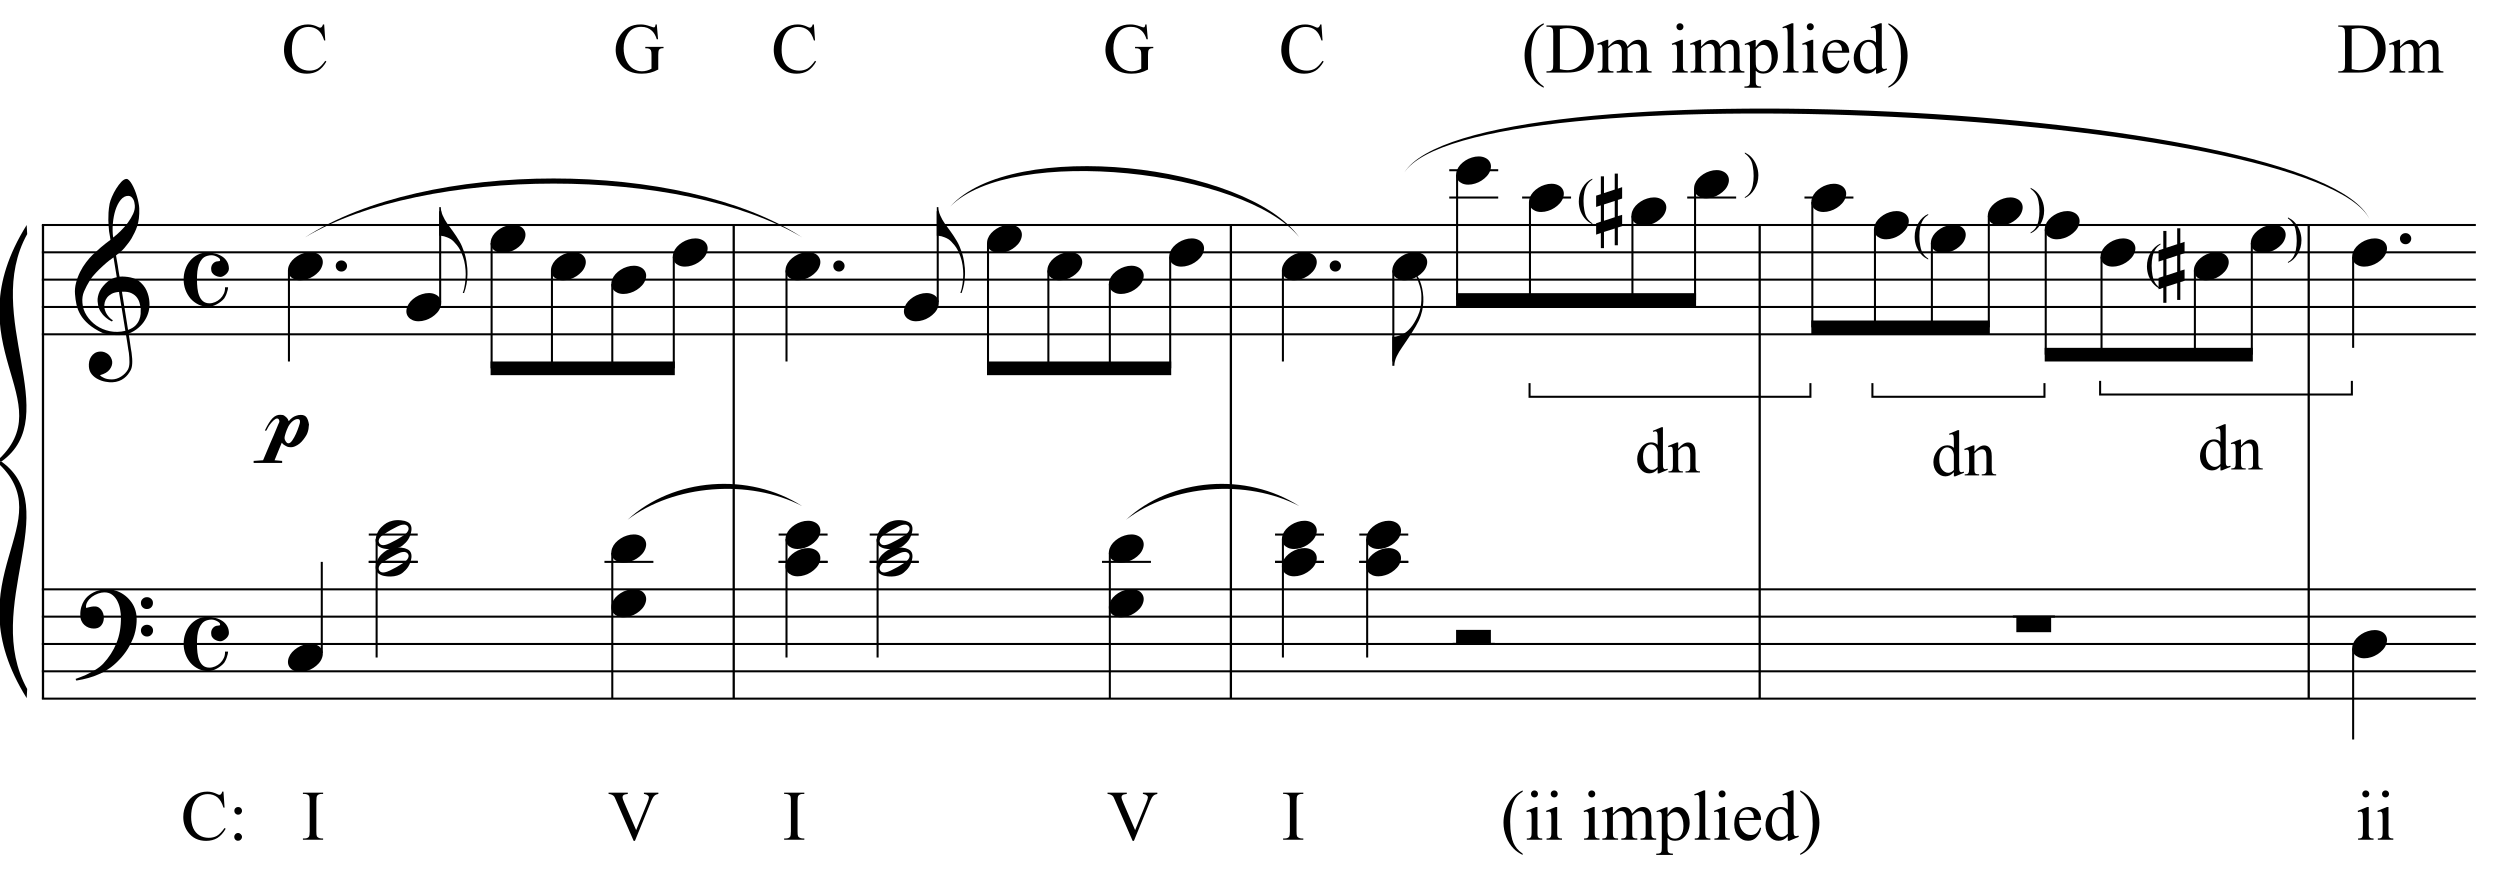 <?xml version="1.0" encoding="UTF-8"?>
<svg xmlns="http://www.w3.org/2000/svg" xmlns:xlink="http://www.w3.org/1999/xlink" width="422pt" height="149pt" viewBox="0 0 422 149" version="1.1">
<defs>
<g>
<symbol overflow="visible" id="glyph0-0">
<path style="stroke:none;" d=""/>
</symbol>
<symbol overflow="visible" id="glyph0-1">
<path style="stroke:none;" d="M 8.594 4.656 C 8.25 4.719 7.883 4.754 7.5 4.766 C 7.113 4.773 6.734 4.766 6.359 4.734 C 5.992 4.703 5.656 4.656 5.344 4.594 C 5.031 4.539 4.773 4.469 4.578 4.375 C 3.629 3.914 2.863 3.43 2.281 2.922 C 1.695 2.41 1.242 1.879 0.922 1.328 C 0.598 0.773 0.375 0.207 0.25 -0.375 C 0.125 -0.957 0.039 -1.547 0 -2.141 C -0.051 -2.773 0.004 -3.41 0.172 -4.047 C 0.336 -4.691 0.566 -5.305 0.859 -5.891 C 1.148 -6.473 1.484 -7.008 1.859 -7.5 C 2.234 -8 2.609 -8.43 2.984 -8.797 C 3.43 -9.211 3.895 -9.629 4.375 -10.047 C 4.863 -10.461 5.398 -10.883 5.984 -11.312 C 5.961 -11.469 5.941 -11.609 5.922 -11.734 C 5.91 -11.859 5.891 -11.984 5.859 -12.109 C 5.836 -12.242 5.812 -12.391 5.781 -12.547 C 5.75 -12.703 5.727 -12.898 5.719 -13.141 C 5.719 -13.234 5.703 -13.41 5.672 -13.672 C 5.648 -13.941 5.633 -14.266 5.625 -14.641 C 5.625 -15.016 5.633 -15.441 5.656 -15.922 C 5.688 -16.398 5.75 -16.898 5.844 -17.422 C 5.906 -17.723 6.035 -18.109 6.234 -18.578 C 6.441 -19.055 6.68 -19.516 6.953 -19.953 C 7.234 -20.398 7.523 -20.785 7.828 -21.109 C 8.141 -21.43 8.43 -21.594 8.703 -21.594 C 8.836 -21.594 8.984 -21.508 9.141 -21.344 C 9.305 -21.176 9.469 -20.953 9.625 -20.672 C 9.781 -20.398 9.93 -20.086 10.078 -19.734 C 10.223 -19.379 10.348 -19.02 10.453 -18.656 C 10.566 -18.289 10.656 -17.926 10.719 -17.562 C 10.789 -17.207 10.832 -16.895 10.844 -16.625 C 10.863 -15.988 10.844 -15.426 10.781 -14.938 C 10.719 -14.445 10.625 -14.008 10.5 -13.625 C 10.375 -13.238 10.227 -12.879 10.062 -12.547 C 9.895 -12.223 9.723 -11.895 9.547 -11.562 C 9.348 -11.238 9.145 -10.945 8.938 -10.688 C 8.738 -10.438 8.535 -10.18 8.328 -9.922 C 8.098 -9.648 7.863 -9.426 7.625 -9.25 C 7.383 -9.07 7.148 -8.879 6.922 -8.672 C 7.035 -8.047 7.133 -7.477 7.219 -6.969 C 7.25 -6.75 7.281 -6.535 7.312 -6.328 C 7.352 -6.117 7.383 -5.926 7.406 -5.75 C 7.438 -5.57 7.461 -5.422 7.484 -5.297 C 7.516 -5.18 7.531 -5.113 7.531 -5.094 C 7.82 -5.125 8.125 -5.125 8.438 -5.094 C 8.75 -5.07 9.051 -5.031 9.344 -4.969 C 9.633 -4.906 9.895 -4.82 10.125 -4.719 C 10.352 -4.625 10.535 -4.535 10.672 -4.453 C 11.328 -3.953 11.797 -3.383 12.078 -2.75 C 12.359 -2.125 12.52 -1.477 12.562 -0.812 C 12.602 -0.289 12.562 0.227 12.438 0.75 C 12.312 1.27 12.102 1.766 11.812 2.234 C 11.531 2.711 11.156 3.148 10.688 3.547 C 10.227 3.941 9.688 4.266 9.062 4.516 C 9.133 5.023 9.203 5.492 9.266 5.922 C 9.328 6.297 9.379 6.656 9.422 7 C 9.473 7.352 9.516 7.598 9.547 7.734 C 9.648 8.473 9.688 9.078 9.656 9.547 C 9.633 10.023 9.547 10.41 9.391 10.703 C 9.254 10.953 9.098 11.191 8.922 11.422 C 8.742 11.648 8.531 11.859 8.281 12.047 C 8.039 12.234 7.754 12.391 7.422 12.516 C 7.098 12.641 6.727 12.711 6.312 12.734 C 5.988 12.754 5.602 12.723 5.156 12.641 C 4.719 12.566 4.297 12.426 3.891 12.219 C 3.484 12.02 3.133 11.75 2.844 11.406 C 2.551 11.062 2.383 10.633 2.344 10.125 C 2.32 9.832 2.336 9.535 2.391 9.234 C 2.453 8.93 2.562 8.66 2.719 8.422 C 2.875 8.18 3.078 7.977 3.328 7.812 C 3.578 7.656 3.891 7.566 4.266 7.547 C 4.484 7.535 4.707 7.566 4.938 7.641 C 5.164 7.723 5.379 7.836 5.578 7.984 C 5.773 8.141 5.93 8.328 6.047 8.547 C 6.172 8.766 6.25 9.004 6.281 9.266 C 6.312 9.723 6.164 10.16 5.844 10.578 C 5.531 11.004 4.988 11.32 4.219 11.531 C 4.344 11.707 4.578 11.867 4.922 12.016 C 5.266 12.172 5.695 12.25 6.219 12.25 C 6.758 12.25 7.281 12.086 7.781 11.766 C 8.281 11.453 8.664 11.055 8.938 10.578 C 9.102 10.254 9.188 9.836 9.188 9.328 C 9.188 8.816 9.156 8.301 9.094 7.781 C 9.07 7.695 9.035 7.484 8.984 7.141 C 8.93 6.805 8.879 6.457 8.828 6.094 C 8.766 5.656 8.688 5.176 8.594 4.656 Z M 8.984 -18.734 C 8.504 -18.734 8.082 -18.508 7.719 -18.062 C 7.352 -17.613 7.055 -17.039 6.828 -16.344 C 6.609 -15.656 6.461 -14.898 6.391 -14.078 C 6.316 -13.254 6.332 -12.461 6.438 -11.703 C 6.844 -12.004 7.266 -12.375 7.703 -12.812 C 8.148 -13.25 8.555 -13.711 8.922 -14.203 C 9.285 -14.703 9.582 -15.203 9.812 -15.703 C 10.039 -16.203 10.133 -16.68 10.094 -17.141 C 10.082 -17.285 10.055 -17.453 10.016 -17.641 C 9.984 -17.828 9.922 -18 9.828 -18.156 C 9.742 -18.312 9.633 -18.445 9.5 -18.562 C 9.363 -18.676 9.191 -18.734 8.984 -18.734 Z M 8.953 3.891 C 9.484 3.703 9.895 3.461 10.188 3.172 C 10.477 2.879 10.691 2.562 10.828 2.219 C 10.973 1.875 11.055 1.531 11.078 1.188 C 11.098 0.844 11.102 0.535 11.094 0.266 C 11.062 0.035 11.004 -0.238 10.922 -0.562 C 10.848 -0.895 10.703 -1.219 10.484 -1.531 C 10.266 -1.844 9.953 -2.098 9.547 -2.297 C 9.141 -2.504 8.598 -2.586 7.922 -2.547 Z M 7.438 -2.516 C 6.938 -2.484 6.52 -2.379 6.188 -2.203 C 5.863 -2.023 5.602 -1.812 5.406 -1.562 C 5.219 -1.312 5.086 -1.039 5.016 -0.75 C 4.953 -0.469 4.93 -0.219 4.953 0 C 4.961 0.219 5.008 0.441 5.094 0.672 C 5.176 0.91 5.285 1.129 5.422 1.328 C 5.566 1.535 5.723 1.723 5.891 1.891 C 6.055 2.055 6.227 2.18 6.406 2.266 C 6.375 2.297 6.348 2.316 6.328 2.328 C 6.316 2.348 6.301 2.375 6.281 2.406 C 6.25 2.426 6.227 2.445 6.219 2.469 C 5.832 2.289 5.492 2.07 5.203 1.812 C 4.922 1.562 4.738 1.379 4.656 1.266 C 4.52 1.086 4.398 0.922 4.297 0.766 C 4.203 0.617 4.125 0.461 4.062 0.297 C 4 0.141 3.945 -0.035 3.906 -0.234 C 3.863 -0.43 3.832 -0.664 3.812 -0.938 C 3.789 -1.195 3.812 -1.473 3.875 -1.766 C 3.938 -2.055 4.035 -2.348 4.172 -2.641 C 4.316 -2.93 4.504 -3.211 4.734 -3.484 C 4.961 -3.766 5.227 -4.031 5.531 -4.281 C 5.695 -4.406 5.844 -4.504 5.969 -4.578 C 6.094 -4.648 6.211 -4.711 6.328 -4.766 C 6.441 -4.828 6.555 -4.875 6.672 -4.906 C 6.785 -4.938 6.91 -4.969 7.047 -5 L 6.5 -8.344 C 6.352 -8.258 6.113 -8.086 5.781 -7.828 C 5.445 -7.566 5.082 -7.254 4.688 -6.891 C 4.289 -6.535 3.898 -6.148 3.516 -5.734 C 3.129 -5.328 2.812 -4.938 2.562 -4.562 C 2.125 -3.852 1.781 -3.203 1.531 -2.609 C 1.281 -2.023 1.188 -1.391 1.25 -0.703 C 1.301 0.078 1.539 0.801 1.969 1.469 C 2.395 2.133 2.938 2.695 3.594 3.156 C 4.258 3.613 5.016 3.93 5.859 4.109 C 6.711 4.285 7.594 4.266 8.5 4.047 C 8.312 2.828 8.133 1.738 7.969 0.781 C 7.895 0.375 7.828 -0.023 7.766 -0.422 C 7.703 -0.816 7.645 -1.164 7.594 -1.469 C 7.539 -1.781 7.5 -2.031 7.469 -2.219 C 7.445 -2.414 7.438 -2.516 7.438 -2.516 Z M 7.438 -2.516 "/>
</symbol>
<symbol overflow="visible" id="glyph0-2">
<path style="stroke:none;" d="M 9.266 4.828 C 9.148 5.035 9.039 5.227 8.938 5.406 C 8.832 5.582 8.723 5.75 8.609 5.906 C 8.504 6.062 8.391 6.219 8.266 6.375 C 8.141 6.531 8 6.703 7.844 6.891 C 7.688 7.066 7.535 7.227 7.391 7.375 C 7.242 7.531 7.098 7.676 6.953 7.812 C 6.816 7.945 6.672 8.078 6.516 8.203 C 6.359 8.328 6.18 8.469 5.984 8.625 C 5.734 8.801 5.5 8.957 5.281 9.094 C 5.07 9.227 4.859 9.348 4.641 9.453 C 4.422 9.566 4.191 9.672 3.953 9.766 C 3.723 9.859 3.469 9.961 3.188 10.078 C 2.906 10.18 2.594 10.281 2.25 10.375 C 1.914 10.469 1.598 10.547 1.297 10.609 C 0.93 10.68 0.57 10.75 0.219 10.812 L 0.094 10.531 C 0.664 10.332 1.242 10.109 1.828 9.859 C 2.305 9.629 2.812 9.359 3.344 9.047 C 3.883 8.734 4.352 8.375 4.75 7.969 C 5.738 6.914 6.488 5.75 7 4.469 C 7.52 3.195 7.77 1.75 7.75 0.125 C 7.75 -0.238 7.707 -0.66 7.625 -1.141 C 7.551 -1.617 7.41 -2.07 7.203 -2.5 C 7.004 -2.938 6.723 -3.305 6.359 -3.609 C 5.992 -3.922 5.523 -4.078 4.953 -4.078 C 4.617 -4.078 4.266 -4.008 3.891 -3.875 C 3.516 -3.738 3.172 -3.555 2.859 -3.328 C 2.555 -3.098 2.305 -2.828 2.109 -2.516 C 1.91 -2.203 1.828 -1.867 1.859 -1.516 C 1.867 -1.461 1.906 -1.445 1.969 -1.469 C 2.039 -1.488 2.141 -1.516 2.266 -1.547 C 2.398 -1.586 2.562 -1.625 2.75 -1.656 C 2.945 -1.695 3.176 -1.711 3.438 -1.703 C 3.707 -1.68 3.938 -1.594 4.125 -1.438 C 4.32 -1.289 4.484 -1.098 4.609 -0.859 C 4.734 -0.629 4.812 -0.375 4.844 -0.094 C 4.883 0.176 4.875 0.441 4.812 0.703 C 4.719 1.109 4.535 1.43 4.266 1.672 C 4.004 1.91 3.641 2.031 3.172 2.031 C 2.879 2.031 2.594 1.977 2.312 1.875 C 2.039 1.77 1.797 1.617 1.578 1.422 C 1.367 1.234 1.203 1 1.078 0.719 C 0.953 0.445 0.891 0.133 0.891 -0.219 C 0.879 -0.75 0.938 -1.219 1.062 -1.625 C 1.188 -2.031 1.344 -2.379 1.531 -2.672 C 1.727 -2.973 1.93 -3.219 2.141 -3.406 C 2.359 -3.594 2.562 -3.742 2.75 -3.859 C 3.207 -4.141 3.664 -4.332 4.125 -4.438 C 4.594 -4.539 5.039 -4.598 5.469 -4.609 C 5.926 -4.609 6.391 -4.531 6.859 -4.375 C 7.336 -4.227 7.785 -4.008 8.203 -3.719 C 8.629 -3.426 9.004 -3.078 9.328 -2.672 C 9.66 -2.273 9.914 -1.832 10.094 -1.344 C 10.301 -0.789 10.406 -0.207 10.406 0.406 C 10.414 1.031 10.344 1.707 10.188 2.438 C 10.133 2.688 10.078 2.906 10.016 3.094 C 9.953 3.289 9.883 3.484 9.812 3.672 C 9.738 3.859 9.656 4.039 9.562 4.219 C 9.469 4.406 9.367 4.609 9.266 4.828 Z M 11.125 -2.266 C 11.113 -2.547 11.207 -2.781 11.406 -2.969 C 11.602 -3.164 11.844 -3.266 12.125 -3.266 C 12.406 -3.273 12.645 -3.188 12.844 -3 C 13.051 -2.82 13.156 -2.594 13.156 -2.312 C 13.164 -2.02 13.07 -1.77 12.875 -1.562 C 12.676 -1.363 12.438 -1.266 12.156 -1.266 C 11.875 -1.254 11.629 -1.348 11.422 -1.547 C 11.223 -1.742 11.125 -1.984 11.125 -2.266 Z M 11.125 2.375 C 11.125 2.094 11.223 1.859 11.422 1.672 C 11.617 1.492 11.859 1.398 12.141 1.391 C 12.422 1.391 12.66 1.477 12.859 1.656 C 13.066 1.832 13.172 2.062 13.172 2.344 C 13.18 2.625 13.086 2.863 12.891 3.062 C 12.703 3.27 12.461 3.375 12.172 3.375 C 11.891 3.383 11.645 3.289 11.438 3.094 C 11.238 2.906 11.133 2.664 11.125 2.375 Z M 11.125 2.375 "/>
</symbol>
<symbol overflow="visible" id="glyph0-3">
<path style="stroke:none;" d="M 4.062 -4.562 C 4.551 -4.562 5.016 -4.5 5.453 -4.375 C 5.898 -4.258 6.289 -4.086 6.625 -3.859 C 6.957 -3.641 7.223 -3.352 7.422 -3 C 7.617 -2.656 7.719 -2.266 7.719 -1.828 C 7.719 -1.641 7.664 -1.461 7.562 -1.297 C 7.469 -1.129 7.344 -0.984 7.188 -0.859 C 7.039 -0.734 6.883 -0.629 6.719 -0.547 C 6.562 -0.473 6.422 -0.438 6.297 -0.438 C 6.172 -0.438 6.02 -0.457 5.844 -0.5 C 5.664 -0.551 5.492 -0.625 5.328 -0.719 C 5.16 -0.82 5.016 -0.961 4.891 -1.141 C 4.773 -1.316 4.719 -1.547 4.719 -1.828 C 4.719 -2.18 4.832 -2.477 5.062 -2.719 C 5.289 -2.957 5.566 -3.078 5.891 -3.078 C 6.109 -3.078 6.223 -3.129 6.234 -3.234 C 6.242 -3.336 6.211 -3.438 6.141 -3.531 C 5.93 -3.738 5.648 -3.898 5.297 -4.016 C 4.953 -4.129 4.551 -4.125 4.094 -4 C 3.727 -3.906 3.43 -3.727 3.203 -3.469 C 2.973 -3.207 2.789 -2.898 2.656 -2.547 C 2.531 -2.191 2.441 -1.797 2.391 -1.359 C 2.348 -0.922 2.328 -0.473 2.328 -0.016 C 2.328 0.484 2.352 0.977 2.406 1.469 C 2.457 1.957 2.562 2.391 2.719 2.766 C 2.875 3.148 3.086 3.453 3.359 3.672 C 3.641 3.898 4.004 4.016 4.453 4.016 C 4.754 4.016 5.066 3.945 5.391 3.812 C 5.711 3.676 6 3.488 6.25 3.25 C 6.5 3.008 6.703 2.723 6.859 2.391 C 7.016 2.066 7.082 1.707 7.062 1.312 L 7.578 1.312 C 7.578 1.438 7.555 1.582 7.516 1.75 C 7.473 1.926 7.422 2.102 7.359 2.281 C 7.305 2.457 7.238 2.625 7.156 2.781 C 7.082 2.945 7.008 3.078 6.938 3.172 C 6.781 3.367 6.594 3.551 6.375 3.719 C 6.156 3.895 5.926 4.047 5.688 4.172 C 5.445 4.305 5.203 4.41 4.953 4.484 C 4.703 4.555 4.469 4.594 4.25 4.594 C 3.633 4.594 3.07 4.469 2.562 4.219 C 2.051 3.969 1.609 3.629 1.234 3.203 C 0.867 2.773 0.582 2.281 0.375 1.719 C 0.176 1.164 0.078 0.586 0.078 -0.016 C 0.078 -0.609 0.172 -1.176 0.359 -1.719 C 0.547 -2.27 0.816 -2.754 1.172 -3.172 C 1.523 -3.586 1.945 -3.922 2.438 -4.172 C 2.926 -4.43 3.469 -4.562 4.062 -4.562 Z M 4.062 -4.562 "/>
</symbol>
<symbol overflow="visible" id="glyph0-4">
<path style="stroke:none;" d="M 0.578 -0.375 C 0.578 -0.625 0.664 -0.836 0.844 -1.016 C 1.031 -1.203 1.258 -1.297 1.531 -1.297 C 1.801 -1.297 2.023 -1.203 2.203 -1.016 C 2.391 -0.836 2.484 -0.625 2.484 -0.375 C 2.484 -0.113 2.391 0.109 2.203 0.297 C 2.023 0.484 1.801 0.578 1.531 0.578 C 1.258 0.578 1.031 0.484 0.844 0.297 C 0.664 0.109 0.578 -0.113 0.578 -0.375 Z M 0.578 -0.375 "/>
</symbol>
<symbol overflow="visible" id="glyph0-5">
<path style="stroke:none;" d="M 0.141 0.016 C 0.266 -0.316 0.453 -0.625 0.703 -0.906 C 0.961 -1.188 1.254 -1.43 1.578 -1.641 C 1.91 -1.859 2.27 -2.023 2.656 -2.141 C 3.039 -2.266 3.426 -2.328 3.812 -2.328 C 4.207 -2.328 4.551 -2.258 4.844 -2.125 C 5.145 -2 5.379 -1.828 5.547 -1.609 C 5.723 -1.398 5.832 -1.148 5.875 -0.859 C 5.914 -0.566 5.875 -0.254 5.75 0.078 C 5.633 0.41 5.445 0.719 5.188 1 C 4.926 1.289 4.629 1.539 4.297 1.75 C 3.961 1.969 3.602 2.133 3.219 2.25 C 2.832 2.375 2.445 2.438 2.062 2.438 C 1.664 2.438 1.32 2.367 1.031 2.234 C 0.75 2.109 0.52 1.938 0.344 1.719 C 0.164 1.5 0.055 1.242 0.016 0.953 C -0.016 0.66 0.023 0.348 0.141 0.016 Z M 0.141 0.016 "/>
</symbol>
<symbol overflow="visible" id="glyph0-6">
<path style="stroke:none;" d="M 0.281 -5.297 C 0.281 -4.836 0.391 -4.363 0.609 -3.875 C 0.828 -3.383 1.07 -2.945 1.344 -2.562 C 1.656 -2.133 1.988 -1.676 2.344 -1.188 C 2.695 -0.707 3.051 -0.164 3.406 0.438 C 3.562 0.695 3.707 0.984 3.844 1.297 C 3.977 1.609 4.098 1.922 4.203 2.234 C 4.316 2.555 4.406 2.859 4.469 3.141 C 4.539 3.422 4.586 3.656 4.609 3.844 C 4.672 4.219 4.719 4.594 4.75 4.969 C 4.781 5.344 4.789 5.711 4.781 6.078 C 4.758 7.203 4.566 8.242 4.203 9.203 L 3.984 9.172 C 4.16 8.742 4.285 8.238 4.359 7.656 C 4.441 7.082 4.484 6.535 4.484 6.016 C 4.484 5.566 4.445 5.078 4.375 4.547 C 4.301 4.023 4.18 3.535 4.016 3.078 C 3.734 2.254 3.395 1.602 3 1.125 C 2.613 0.645 2.281 0.312 2 0.125 C 1.781 -0.008 1.57 -0.113 1.375 -0.188 C 1.188 -0.27 1.004 -0.332 0.828 -0.375 C 0.629 -0.414 0.445 -0.445 0.281 -0.469 L 0.016 -0.469 L 0.016 -5.297 Z M 0.281 -5.297 "/>
</symbol>
<symbol overflow="visible" id="glyph0-7">
<path style="stroke:none;" d="M 5.906 -1.641 C 5.977 -1.504 6.023 -1.352 6.047 -1.188 C 6.066 -1.02 6.066 -0.852 6.047 -0.688 C 6.023 -0.52 5.992 -0.363 5.953 -0.219 C 5.922 -0.07 5.883 0.039 5.844 0.125 C 5.676 0.594 5.422 1.004 5.078 1.359 C 4.734 1.723 4.422 1.973 4.141 2.109 C 3.535 2.41 2.812 2.523 1.969 2.453 C 1.852 2.441 1.711 2.422 1.547 2.391 C 1.379 2.367 1.211 2.328 1.047 2.266 C 0.879 2.203 0.719 2.117 0.562 2.016 C 0.406 1.922 0.285 1.801 0.203 1.656 C 0.109 1.5 0.051 1.336 0.031 1.172 C 0.008 1.004 0.008 0.844 0.031 0.688 C 0.051 0.539 0.078 0.398 0.109 0.266 C 0.148 0.141 0.188 0.023 0.219 -0.078 C 0.395 -0.547 0.641 -0.93 0.953 -1.234 C 1.273 -1.547 1.578 -1.785 1.859 -1.953 C 2.141 -2.117 2.488 -2.25 2.906 -2.344 C 3.32 -2.438 3.785 -2.457 4.297 -2.406 C 4.398 -2.383 4.523 -2.363 4.672 -2.344 C 4.816 -2.332 4.961 -2.297 5.109 -2.234 C 5.266 -2.18 5.414 -2.109 5.562 -2.016 C 5.707 -1.922 5.82 -1.797 5.906 -1.641 Z M 5.484 -1.328 C 5.379 -1.473 5.254 -1.57 5.109 -1.625 C 4.973 -1.676 4.82 -1.691 4.656 -1.672 C 4.488 -1.66 4.316 -1.625 4.141 -1.562 C 3.973 -1.5 3.816 -1.43 3.672 -1.359 C 3.461 -1.266 3.273 -1.164 3.109 -1.062 C 2.941 -0.969 2.766 -0.875 2.578 -0.781 C 2.223 -0.582 1.863 -0.359 1.5 -0.109 C 1.363 -0.023 1.223 0.066 1.078 0.172 C 0.941 0.285 0.82 0.41 0.719 0.547 C 0.625 0.68 0.562 0.828 0.531 0.984 C 0.5 1.141 0.523 1.289 0.609 1.438 C 0.691 1.582 0.805 1.68 0.953 1.734 C 1.109 1.785 1.266 1.801 1.422 1.781 C 1.586 1.758 1.758 1.719 1.938 1.656 C 2.113 1.594 2.273 1.523 2.422 1.453 C 2.629 1.359 2.82 1.258 3 1.156 C 3.176 1.062 3.359 0.969 3.547 0.875 C 3.723 0.77 3.895 0.664 4.062 0.562 C 4.227 0.469 4.41 0.352 4.609 0.219 C 4.734 0.133 4.863 0.039 5 -0.062 C 5.145 -0.176 5.266 -0.301 5.359 -0.438 C 5.461 -0.57 5.531 -0.719 5.562 -0.875 C 5.594 -1.031 5.566 -1.18 5.484 -1.328 Z M 5.484 -1.328 "/>
</symbol>
<symbol overflow="visible" id="glyph0-8">
<path style="stroke:none;" d="M 5.5 -3.812 C 5.5 -4.031 5.461 -4.164 5.391 -4.219 C 5.328 -4.281 5.227 -4.312 5.094 -4.312 C 4.914 -4.312 4.742 -4.266 4.578 -4.172 C 4.422 -4.086 4.266 -3.973 4.109 -3.828 C 3.961 -3.68 3.828 -3.52 3.703 -3.344 C 3.586 -3.176 3.5 -3.016 3.438 -2.859 C 3.383 -2.742 3.328 -2.613 3.266 -2.469 C 3.211 -2.32 3.156 -2.164 3.094 -2 C 3.039 -1.832 2.992 -1.672 2.953 -1.516 C 2.91 -1.367 2.891 -1.227 2.891 -1.094 C 2.891 -1.051 2.898 -0.984 2.922 -0.891 C 2.953 -0.797 2.992 -0.703 3.047 -0.609 C 3.109 -0.516 3.176 -0.426 3.25 -0.344 C 3.332 -0.258 3.43 -0.219 3.547 -0.219 C 3.754 -0.219 3.973 -0.383 4.203 -0.719 C 4.43 -1.051 4.641 -1.426 4.828 -1.844 C 5.016 -2.27 5.172 -2.676 5.297 -3.062 C 5.43 -3.457 5.5 -3.707 5.5 -3.812 Z M -0.422 -2.406 C 0.035 -3.363 0.461 -4.047 0.859 -4.453 C 1.266 -4.859 1.703 -5.051 2.172 -5.031 C 2.473 -5.031 2.688 -4.988 2.812 -4.906 C 2.914 -4.832 3.004 -4.766 3.078 -4.703 C 3.16 -4.641 3.227 -4.578 3.281 -4.516 C 3.344 -4.453 3.398 -4.375 3.453 -4.281 C 3.504 -4.195 3.551 -4.086 3.594 -3.953 C 3.719 -4.109 3.816 -4.219 3.891 -4.281 C 3.961 -4.352 4.066 -4.441 4.203 -4.547 C 4.379 -4.68 4.594 -4.789 4.844 -4.875 C 5.102 -4.969 5.367 -5.016 5.641 -5.016 C 6.078 -5.016 6.395 -4.879 6.594 -4.609 C 6.789 -4.336 6.93 -3.926 7.016 -3.375 C 7.016 -3.352 7.004 -3.281 6.984 -3.156 C 6.973 -3.031 6.957 -2.879 6.938 -2.703 C 6.914 -2.535 6.875 -2.352 6.812 -2.156 C 6.75 -1.957 6.676 -1.781 6.594 -1.625 C 6.438 -1.352 6.258 -1.094 6.062 -0.844 C 5.875 -0.594 5.66 -0.367 5.422 -0.172 C 5.191 0.016 4.941 0.164 4.672 0.281 C 4.398 0.406 4.125 0.457 3.844 0.438 C 3.613 0.426 3.441 0.395 3.328 0.344 C 3.211 0.289 3.086 0.223 2.953 0.141 C 2.816 0.066 2.719 0 2.656 -0.062 C 2.602 -0.133 2.523 -0.223 2.422 -0.328 L 1.203 2.641 L 2.484 2.75 L 2.484 3.094 L -2.328 3.094 L -2.328 2.75 L -0.734 2.641 C -0.266 1.535 0.16 0.523 0.547 -0.391 C 0.711 -0.766 0.879 -1.145 1.047 -1.531 C 1.211 -1.914 1.359 -2.266 1.484 -2.578 C 1.609 -2.891 1.719 -3.156 1.812 -3.375 C 1.906 -3.594 1.969 -3.734 2 -3.797 C 2.039 -3.922 2.023 -4.051 1.953 -4.188 C 1.891 -4.332 1.785 -4.406 1.641 -4.406 C 1.473 -4.406 1.281 -4.305 1.062 -4.109 C 0.852 -3.91 0.664 -3.707 0.5 -3.5 C 0.32 -3.27 0.18 -3.055 0.078 -2.859 C -0.016 -2.66 -0.109 -2.492 -0.203 -2.359 C -0.223 -2.336 -0.258 -2.332 -0.312 -2.344 C -0.363 -2.363 -0.398 -2.383 -0.422 -2.406 Z M -0.422 -2.406 "/>
</symbol>
<symbol overflow="visible" id="glyph0-9">
<path style="stroke:none;" d="M 5.172 -4.672 C 5.109 -4.18 4.984 -3.656 4.797 -3.094 C 4.609 -2.539 4.328 -1.945 3.953 -1.312 C 3.555 -0.645 3.156 -0.008 2.75 0.594 C 2.344 1.207 1.961 1.77 1.609 2.281 C 1.297 2.719 1.004 3.207 0.734 3.75 C 0.473 4.301 0.344 4.832 0.344 5.344 L 0 5.344 L 0 0.438 L 0.344 0.438 C 0.531 0.414 0.727 0.375 0.938 0.312 C 1.113 0.258 1.312 0.188 1.531 0.094 C 1.758 0.008 1.992 -0.113 2.234 -0.281 C 2.391 -0.383 2.566 -0.535 2.766 -0.734 C 2.973 -0.93 3.18 -1.176 3.391 -1.469 C 3.598 -1.758 3.801 -2.094 4 -2.469 C 4.207 -2.852 4.395 -3.281 4.562 -3.75 C 4.727 -4.258 4.828 -4.711 4.859 -5.109 C 4.898 -5.504 4.914 -5.953 4.906 -6.453 C 4.906 -6.723 4.879 -7.008 4.828 -7.312 C 4.773 -7.613 4.703 -7.91 4.609 -8.203 C 4.523 -8.492 4.43 -8.77 4.328 -9.031 C 4.234 -9.289 4.129 -9.52 4.016 -9.719 L 4.219 -9.859 C 4.395 -9.598 4.551 -9.285 4.688 -8.922 C 4.832 -8.555 4.953 -8.148 5.047 -7.703 C 5.141 -7.266 5.203 -6.785 5.234 -6.266 C 5.266 -5.754 5.242 -5.223 5.172 -4.672 Z M 5.172 -4.672 "/>
</symbol>
<symbol overflow="visible" id="glyph0-10">
<path style="stroke:none;" d="M 1.328 -1.141 L 1.328 1.609 L 3.141 1.016 L 3.141 -1.734 Z M 0.797 -2.875 L 0.797 -5.891 L 1.328 -5.891 L 1.328 -3.062 L 3.141 -3.656 L 3.141 -6.344 L 3.672 -6.344 L 3.672 -3.812 L 4.391 -4.062 L 4.391 -2.141 L 3.672 -1.906 L 3.672 0.828 L 4.391 0.609 L 4.391 2.516 L 3.672 2.75 L 3.672 5.75 L 3.141 5.75 L 3.141 2.922 L 1.328 3.5 L 1.328 6.234 L 0.797 6.234 L 0.797 3.688 L 0 3.953 L 0 2.031 L 0.797 1.766 L 0.797 -0.984 L 0 -0.719 L 0 -2.625 Z M 0.797 -2.875 "/>
</symbol>
<symbol overflow="visible" id="glyph0-11">
<path style="stroke:none;" d="M 5.875 -2.359 L 5.875 0 L 0 0 L 0 -2.359 Z M 5.875 -2.359 "/>
</symbol>
<symbol overflow="visible" id="glyph1-0">
<path style="stroke:none;" d="M 1.172 0 L 1.172 -5.281 L 5.406 -5.281 L 5.406 0 Z M 1.297 -0.125 L 5.266 -0.125 L 5.266 -5.156 L 1.297 -5.156 Z M 1.297 -0.125 "/>
</symbol>
<symbol overflow="visible" id="glyph1-1">
<path style="stroke:none;" d="M 2.625 1.656 L 2.625 1.812 C 2.207 1.602 1.859 1.359 1.578 1.078 C 1.18 0.672 0.875 0.195 0.656 -0.344 C 0.445 -0.883 0.344 -1.445 0.344 -2.031 C 0.344 -2.883 0.551 -3.66 0.969 -4.359 C 1.395 -5.066 1.945 -5.57 2.625 -5.875 L 2.625 -5.703 C 2.289 -5.516 2.016 -5.254 1.797 -4.922 C 1.578 -4.598 1.41 -4.188 1.297 -3.688 C 1.191 -3.195 1.141 -2.68 1.141 -2.141 C 1.141 -1.547 1.188 -1.008 1.281 -0.531 C 1.352 -0.145 1.438 0.16 1.531 0.391 C 1.633 0.617 1.77 0.836 1.938 1.047 C 2.113 1.254 2.344 1.457 2.625 1.656 Z M 2.625 1.656 "/>
</symbol>
<symbol overflow="visible" id="glyph1-2">
<path style="stroke:none;" d=""/>
</symbol>
<symbol overflow="visible" id="glyph1-3">
<path style="stroke:none;" d="M 0.188 -5.703 L 0.188 -5.875 C 0.602 -5.664 0.953 -5.422 1.234 -5.141 C 1.629 -4.734 1.93 -4.258 2.141 -3.719 C 2.359 -3.176 2.469 -2.613 2.469 -2.031 C 2.469 -1.176 2.254 -0.398 1.828 0.297 C 1.41 1.004 0.863 1.508 0.188 1.812 L 0.188 1.656 C 0.531 1.469 0.812 1.211 1.031 0.891 C 1.25 0.566 1.41 0.156 1.516 -0.344 C 1.617 -0.844 1.672 -1.363 1.672 -1.906 C 1.672 -2.5 1.625 -3.035 1.531 -3.516 C 1.469 -3.898 1.383 -4.203 1.281 -4.422 C 1.176 -4.648 1.035 -4.867 0.859 -5.078 C 0.691 -5.297 0.469 -5.504 0.188 -5.703 Z M 0.188 -5.703 "/>
</symbol>
<symbol overflow="visible" id="glyph2-0">
<path style="stroke:none;" d=""/>
</symbol>
<symbol overflow="visible" id="glyph2-1">
<path style="stroke:none;" d="M 5.891 -4.625 L 5.891 -1.969 L 0.016 -1.969 L 0.016 -4.625 Z M 5.891 -4.625 "/>
</symbol>
<symbol overflow="visible" id="glyph3-0">
<path style="stroke:none;" d="M 1.672 0 L 1.672 -7.5 L 7.672 -7.5 L 7.672 0 Z M 1.859 -0.188 L 7.484 -0.188 L 7.484 -7.312 L 1.859 -7.312 Z M 1.859 -0.188 "/>
</symbol>
<symbol overflow="visible" id="glyph3-1">
<path style="stroke:none;" d="M 7.219 -8.125 L 7.406 -5.422 L 7.219 -5.422 C 6.977 -6.234 6.633 -6.816 6.188 -7.172 C 5.738 -7.523 5.203 -7.703 4.578 -7.703 C 4.047 -7.703 3.566 -7.566 3.141 -7.297 C 2.711 -7.035 2.375 -6.609 2.125 -6.016 C 1.883 -5.43 1.766 -4.707 1.766 -3.844 C 1.766 -3.125 1.879 -2.5 2.109 -1.969 C 2.348 -1.438 2.695 -1.031 3.156 -0.75 C 3.613 -0.469 4.141 -0.328 4.734 -0.328 C 5.254 -0.328 5.711 -0.438 6.109 -0.656 C 6.504 -0.883 6.938 -1.328 7.406 -1.984 L 7.594 -1.859 C 7.188 -1.148 6.719 -0.629 6.188 -0.297 C 5.656 0.023 5.023 0.188 4.297 0.188 C 2.984 0.188 1.969 -0.301 1.25 -1.281 C 0.707 -2.008 0.438 -2.863 0.438 -3.844 C 0.438 -4.645 0.613 -5.375 0.969 -6.031 C 1.32 -6.695 1.812 -7.211 2.438 -7.578 C 3.062 -7.941 3.742 -8.125 4.484 -8.125 C 5.055 -8.125 5.617 -7.984 6.172 -7.703 C 6.336 -7.617 6.457 -7.578 6.531 -7.578 C 6.633 -7.578 6.723 -7.613 6.797 -7.688 C 6.898 -7.789 6.973 -7.938 7.016 -8.125 Z M 7.219 -8.125 "/>
</symbol>
<symbol overflow="visible" id="glyph3-2">
<path style="stroke:none;" d=""/>
</symbol>
<symbol overflow="visible" id="glyph3-3">
<path style="stroke:none;" d="M 7.359 -8.125 L 7.578 -5.625 L 7.359 -5.625 C 7.16 -6.25 6.895 -6.719 6.562 -7.031 C 6.094 -7.488 5.484 -7.719 4.734 -7.719 C 3.723 -7.719 2.957 -7.316 2.438 -6.516 C 1.988 -5.836 1.766 -5.035 1.766 -4.109 C 1.766 -3.348 1.91 -2.656 2.203 -2.031 C 2.504 -1.406 2.891 -0.945 3.359 -0.656 C 3.836 -0.363 4.328 -0.219 4.828 -0.219 C 5.117 -0.219 5.398 -0.254 5.672 -0.328 C 5.941 -0.398 6.207 -0.508 6.469 -0.656 L 6.469 -2.953 C 6.469 -3.348 6.438 -3.609 6.375 -3.734 C 6.312 -3.859 6.219 -3.953 6.094 -4.016 C 5.969 -4.078 5.742 -4.109 5.422 -4.109 L 5.422 -4.344 L 8.5 -4.344 L 8.5 -4.109 L 8.344 -4.109 C 8.039 -4.109 7.832 -4.008 7.719 -3.812 C 7.645 -3.664 7.609 -3.379 7.609 -2.953 L 7.609 -0.516 C 7.16 -0.273 6.719 -0.098 6.281 0.016 C 5.844 0.129 5.352 0.188 4.812 0.188 C 3.281 0.188 2.113 -0.305 1.312 -1.297 C 0.719 -2.035 0.422 -2.883 0.422 -3.844 C 0.422 -4.551 0.586 -5.223 0.922 -5.859 C 1.328 -6.617 1.875 -7.207 2.562 -7.625 C 3.145 -7.957 3.832 -8.125 4.625 -8.125 C 4.914 -8.125 5.176 -8.098 5.406 -8.047 C 5.645 -8.004 5.984 -7.906 6.422 -7.75 C 6.641 -7.664 6.785 -7.625 6.859 -7.625 C 6.93 -7.625 6.992 -7.656 7.047 -7.719 C 7.098 -7.789 7.133 -7.926 7.156 -8.125 Z M 7.359 -8.125 "/>
</symbol>
<symbol overflow="visible" id="glyph3-4">
<path style="stroke:none;" d="M 3.734 2.344 L 3.734 2.562 C 3.141 2.27 2.645 1.926 2.25 1.531 C 1.688 0.957 1.254 0.285 0.953 -0.484 C 0.648 -1.254 0.5 -2.051 0.5 -2.875 C 0.5 -4.082 0.797 -5.188 1.391 -6.188 C 1.984 -7.188 2.766 -7.898 3.734 -8.328 L 3.734 -8.094 C 3.242 -7.82 2.844 -7.457 2.531 -7 C 2.227 -6.539 2 -5.957 1.844 -5.25 C 1.695 -4.539 1.625 -3.801 1.625 -3.031 C 1.625 -2.195 1.688 -1.438 1.812 -0.75 C 1.914 -0.207 2.039 0.223 2.188 0.547 C 2.332 0.867 2.523 1.18 2.766 1.484 C 3.016 1.785 3.336 2.07 3.734 2.344 Z M 3.734 2.344 "/>
</symbol>
<symbol overflow="visible" id="glyph3-5">
<path style="stroke:none;" d="M 0.203 0 L 0.203 -0.219 L 0.5 -0.219 C 0.844 -0.219 1.082 -0.328 1.219 -0.547 C 1.301 -0.672 1.344 -0.957 1.344 -1.406 L 1.344 -6.547 C 1.344 -7.035 1.289 -7.344 1.188 -7.469 C 1.031 -7.645 0.801 -7.734 0.5 -7.734 L 0.203 -7.734 L 0.203 -7.953 L 3.438 -7.953 C 4.625 -7.953 5.523 -7.816 6.141 -7.547 C 6.766 -7.273 7.266 -6.82 7.641 -6.188 C 8.016 -5.562 8.203 -4.836 8.203 -4.016 C 8.203 -2.91 7.867 -1.988 7.203 -1.25 C 6.453 -0.414 5.301 0 3.75 0 Z M 2.469 -0.578 C 2.969 -0.461 3.383 -0.406 3.719 -0.406 C 4.625 -0.406 5.375 -0.723 5.969 -1.359 C 6.57 -2.004 6.875 -2.867 6.875 -3.953 C 6.875 -5.055 6.57 -5.922 5.969 -6.547 C 5.375 -7.18 4.609 -7.5 3.672 -7.5 C 3.316 -7.5 2.914 -7.441 2.469 -7.328 Z M 2.469 -0.578 "/>
</symbol>
<symbol overflow="visible" id="glyph3-6">
<path style="stroke:none;" d="M 1.969 -4.391 C 2.363 -4.773 2.594 -5 2.656 -5.062 C 2.832 -5.207 3.02 -5.32 3.219 -5.406 C 3.426 -5.488 3.629 -5.531 3.828 -5.531 C 4.172 -5.531 4.461 -5.43 4.703 -5.234 C 4.941 -5.035 5.102 -4.754 5.188 -4.391 C 5.594 -4.859 5.93 -5.164 6.203 -5.312 C 6.484 -5.457 6.77 -5.531 7.062 -5.531 C 7.344 -5.531 7.594 -5.457 7.812 -5.312 C 8.039 -5.164 8.219 -4.926 8.344 -4.594 C 8.426 -4.363 8.469 -4.004 8.469 -3.516 L 8.469 -1.219 C 8.469 -0.875 8.492 -0.641 8.547 -0.516 C 8.586 -0.43 8.66 -0.359 8.766 -0.297 C 8.867 -0.242 9.039 -0.219 9.281 -0.219 L 9.281 0 L 6.641 0 L 6.641 -0.219 L 6.75 -0.219 C 6.977 -0.219 7.156 -0.258 7.281 -0.344 C 7.375 -0.406 7.441 -0.504 7.484 -0.641 C 7.492 -0.711 7.5 -0.906 7.5 -1.219 L 7.5 -3.516 C 7.5 -3.953 7.445 -4.266 7.344 -4.453 C 7.188 -4.703 6.941 -4.828 6.609 -4.828 C 6.398 -4.828 6.191 -4.773 5.984 -4.672 C 5.773 -4.566 5.523 -4.375 5.234 -4.094 L 5.219 -4.031 L 5.234 -3.781 L 5.234 -1.219 C 5.234 -0.844 5.25 -0.609 5.281 -0.516 C 5.32 -0.43 5.398 -0.359 5.516 -0.297 C 5.629 -0.242 5.82 -0.219 6.094 -0.219 L 6.094 0 L 3.391 0 L 3.391 -0.219 C 3.68 -0.219 3.883 -0.25 4 -0.312 C 4.113 -0.383 4.191 -0.492 4.234 -0.641 C 4.254 -0.703 4.266 -0.895 4.266 -1.219 L 4.266 -3.516 C 4.266 -3.953 4.195 -4.27 4.062 -4.469 C 3.895 -4.719 3.656 -4.844 3.344 -4.844 C 3.133 -4.844 2.926 -4.785 2.719 -4.672 C 2.395 -4.492 2.145 -4.301 1.969 -4.094 L 1.969 -1.219 C 1.969 -0.863 1.988 -0.633 2.031 -0.531 C 2.082 -0.426 2.156 -0.348 2.25 -0.297 C 2.352 -0.242 2.551 -0.219 2.844 -0.219 L 2.844 0 L 0.188 0 L 0.188 -0.219 C 0.438 -0.219 0.609 -0.242 0.703 -0.297 C 0.797 -0.348 0.867 -0.43 0.922 -0.547 C 0.973 -0.66 1 -0.883 1 -1.219 L 1 -3.266 C 1 -3.859 0.984 -4.238 0.953 -4.406 C 0.922 -4.531 0.875 -4.617 0.812 -4.672 C 0.758 -4.723 0.68 -4.75 0.578 -4.75 C 0.473 -4.75 0.344 -4.719 0.188 -4.656 L 0.094 -4.875 L 1.719 -5.531 L 1.969 -5.531 Z M 1.969 -4.391 "/>
</symbol>
<symbol overflow="visible" id="glyph3-7">
<path style="stroke:none;" d="M 1.734 -8.328 C 1.898 -8.328 2.039 -8.27 2.156 -8.156 C 2.27 -8.039 2.328 -7.898 2.328 -7.734 C 2.328 -7.578 2.27 -7.438 2.156 -7.312 C 2.039 -7.195 1.898 -7.141 1.734 -7.141 C 1.578 -7.141 1.438 -7.195 1.312 -7.312 C 1.195 -7.438 1.141 -7.578 1.141 -7.734 C 1.141 -7.898 1.195 -8.039 1.312 -8.156 C 1.426 -8.27 1.566 -8.328 1.734 -8.328 Z M 2.234 -5.531 L 2.234 -1.219 C 2.234 -0.875 2.254 -0.645 2.297 -0.531 C 2.348 -0.426 2.422 -0.348 2.516 -0.297 C 2.609 -0.242 2.785 -0.219 3.047 -0.219 L 3.047 0 L 0.438 0 L 0.438 -0.219 C 0.695 -0.219 0.867 -0.238 0.953 -0.281 C 1.047 -0.332 1.117 -0.414 1.172 -0.531 C 1.223 -0.656 1.25 -0.883 1.25 -1.219 L 1.25 -3.281 C 1.25 -3.863 1.234 -4.238 1.203 -4.406 C 1.172 -4.531 1.125 -4.617 1.062 -4.672 C 1.008 -4.723 0.93 -4.75 0.828 -4.75 C 0.723 -4.75 0.594 -4.719 0.438 -4.656 L 0.359 -4.875 L 1.969 -5.531 Z M 2.234 -5.531 "/>
</symbol>
<symbol overflow="visible" id="glyph3-8">
<path style="stroke:none;" d="M -0.016 -4.828 L 1.641 -5.5 L 1.859 -5.5 L 1.859 -4.25 C 2.141 -4.719 2.422 -5.047 2.703 -5.234 C 2.984 -5.43 3.273 -5.531 3.578 -5.531 C 4.117 -5.531 4.566 -5.316 4.922 -4.891 C 5.367 -4.379 5.594 -3.707 5.594 -2.875 C 5.594 -1.945 5.328 -1.18 4.797 -0.578 C 4.359 -0.078 3.805 0.172 3.141 0.172 C 2.848 0.172 2.598 0.129 2.391 0.047 C 2.234 -0.016 2.055 -0.133 1.859 -0.312 L 1.859 1.328 C 1.859 1.691 1.879 1.922 1.922 2.016 C 1.973 2.117 2.051 2.195 2.156 2.25 C 2.27 2.312 2.473 2.344 2.766 2.344 L 2.766 2.562 L -0.047 2.562 L -0.047 2.344 L 0.109 2.344 C 0.316 2.352 0.5 2.316 0.656 2.234 C 0.727 2.18 0.785 2.109 0.828 2.016 C 0.867 1.922 0.891 1.68 0.891 1.297 L 0.891 -3.781 C 0.891 -4.133 0.875 -4.359 0.844 -4.453 C 0.812 -4.547 0.758 -4.613 0.688 -4.656 C 0.625 -4.707 0.535 -4.734 0.422 -4.734 C 0.328 -4.734 0.207 -4.703 0.062 -4.641 Z M 1.859 -3.906 L 1.859 -1.906 C 1.859 -1.469 1.879 -1.18 1.922 -1.047 C 1.973 -0.816 2.102 -0.613 2.312 -0.438 C 2.531 -0.27 2.801 -0.188 3.125 -0.188 C 3.508 -0.188 3.828 -0.336 4.078 -0.641 C 4.391 -1.047 4.547 -1.609 4.547 -2.328 C 4.547 -3.148 4.367 -3.781 4.016 -4.219 C 3.766 -4.52 3.469 -4.672 3.125 -4.672 C 2.938 -4.672 2.75 -4.625 2.562 -4.531 C 2.414 -4.469 2.18 -4.258 1.859 -3.906 Z M 1.859 -3.906 "/>
</symbol>
<symbol overflow="visible" id="glyph3-9">
<path style="stroke:none;" d="M 2.219 -8.328 L 2.219 -1.219 C 2.219 -0.875 2.242 -0.645 2.297 -0.531 C 2.348 -0.426 2.422 -0.348 2.516 -0.297 C 2.617 -0.242 2.812 -0.219 3.094 -0.219 L 3.094 0 L 0.453 0 L 0.453 -0.219 C 0.703 -0.219 0.867 -0.238 0.953 -0.281 C 1.047 -0.332 1.117 -0.414 1.172 -0.531 C 1.223 -0.656 1.25 -0.883 1.25 -1.219 L 1.25 -6.094 C 1.25 -6.695 1.234 -7.066 1.203 -7.203 C 1.18 -7.336 1.141 -7.43 1.078 -7.484 C 1.016 -7.535 0.938 -7.562 0.844 -7.562 C 0.738 -7.562 0.609 -7.531 0.453 -7.469 L 0.359 -7.672 L 1.953 -8.328 Z M 2.219 -8.328 "/>
</symbol>
<symbol overflow="visible" id="glyph3-10">
<path style="stroke:none;" d="M 1.281 -3.344 C 1.27 -2.551 1.461 -1.926 1.859 -1.469 C 2.242 -1.02 2.703 -0.797 3.234 -0.797 C 3.586 -0.797 3.895 -0.891 4.156 -1.078 C 4.414 -1.273 4.633 -1.609 4.812 -2.078 L 4.984 -1.953 C 4.898 -1.422 4.66 -0.93 4.266 -0.484 C 3.879 -0.047 3.391 0.172 2.797 0.172 C 2.148 0.172 1.598 -0.078 1.141 -0.578 C 0.68 -1.086 0.453 -1.766 0.453 -2.609 C 0.453 -3.523 0.688 -4.238 1.156 -4.75 C 1.625 -5.27 2.211 -5.531 2.922 -5.531 C 3.523 -5.531 4.02 -5.332 4.406 -4.938 C 4.789 -4.539 4.984 -4.008 4.984 -3.344 Z M 1.281 -3.688 L 3.766 -3.688 C 3.742 -4.031 3.703 -4.27 3.641 -4.406 C 3.547 -4.625 3.398 -4.797 3.203 -4.922 C 3.004 -5.047 2.801 -5.109 2.594 -5.109 C 2.27 -5.109 1.977 -4.984 1.719 -4.734 C 1.469 -4.484 1.32 -4.133 1.281 -3.688 Z M 1.281 -3.688 "/>
</symbol>
<symbol overflow="visible" id="glyph3-11">
<path style="stroke:none;" d="M 4.172 -0.609 C 3.91 -0.328 3.656 -0.125 3.406 0 C 3.156 0.113 2.883 0.172 2.594 0.172 C 2.008 0.172 1.5 -0.07 1.062 -0.562 C 0.625 -1.062 0.406 -1.695 0.406 -2.469 C 0.406 -3.227 0.645 -3.926 1.125 -4.562 C 1.613 -5.207 2.238 -5.531 3 -5.531 C 3.469 -5.531 3.859 -5.379 4.172 -5.078 L 4.172 -6.078 C 4.172 -6.68 4.156 -7.051 4.125 -7.188 C 4.094 -7.332 4.047 -7.43 3.984 -7.484 C 3.922 -7.535 3.844 -7.562 3.75 -7.562 C 3.645 -7.562 3.508 -7.531 3.344 -7.469 L 3.266 -7.672 L 4.875 -8.328 L 5.141 -8.328 L 5.141 -2.125 C 5.141 -1.5 5.148 -1.113 5.172 -0.969 C 5.203 -0.832 5.25 -0.738 5.312 -0.688 C 5.383 -0.633 5.461 -0.609 5.547 -0.609 C 5.648 -0.609 5.789 -0.641 5.969 -0.703 L 6.031 -0.5 L 4.438 0.172 L 4.172 0.172 Z M 4.172 -1.016 L 4.172 -3.781 C 4.141 -4.039 4.066 -4.281 3.953 -4.5 C 3.836 -4.719 3.68 -4.883 3.484 -5 C 3.297 -5.113 3.109 -5.172 2.922 -5.172 C 2.578 -5.172 2.27 -5.016 2 -4.703 C 1.645 -4.297 1.469 -3.703 1.469 -2.922 C 1.469 -2.129 1.641 -1.523 1.984 -1.109 C 2.328 -0.691 2.711 -0.484 3.141 -0.484 C 3.492 -0.484 3.836 -0.66 4.172 -1.016 Z M 4.172 -1.016 "/>
</symbol>
<symbol overflow="visible" id="glyph3-12">
<path style="stroke:none;" d="M 0.266 -8.094 L 0.266 -8.328 C 0.859 -8.035 1.352 -7.691 1.75 -7.297 C 2.312 -6.723 2.742 -6.051 3.047 -5.281 C 3.348 -4.52 3.5 -3.723 3.5 -2.891 C 3.5 -1.68 3.203 -0.578 2.609 0.422 C 2.016 1.422 1.234 2.133 0.266 2.562 L 0.266 2.344 C 0.742 2.082 1.141 1.719 1.453 1.25 C 1.766 0.789 1.992 0.207 2.141 -0.5 C 2.297 -1.207 2.375 -1.945 2.375 -2.719 C 2.375 -3.551 2.312 -4.312 2.188 -5 C 2.082 -5.531 1.957 -5.957 1.812 -6.281 C 1.664 -6.613 1.473 -6.926 1.234 -7.219 C 0.992 -7.52 0.672 -7.812 0.266 -8.094 Z M 0.266 -8.094 "/>
</symbol>
<symbol overflow="visible" id="glyph3-13">
<path style="stroke:none;" d="M 1.688 -5.531 C 1.875 -5.531 2.031 -5.469 2.156 -5.344 C 2.281 -5.219 2.344 -5.062 2.344 -4.875 C 2.344 -4.695 2.281 -4.547 2.156 -4.422 C 2.031 -4.297 1.875 -4.234 1.688 -4.234 C 1.508 -4.234 1.359 -4.297 1.234 -4.422 C 1.109 -4.547 1.047 -4.695 1.047 -4.875 C 1.047 -5.062 1.109 -5.219 1.234 -5.344 C 1.359 -5.469 1.508 -5.531 1.688 -5.531 Z M 1.688 -1.141 C 1.863 -1.141 2.016 -1.07 2.141 -0.938 C 2.273 -0.812 2.344 -0.66 2.344 -0.484 C 2.344 -0.305 2.273 -0.148 2.141 -0.016 C 2.016 0.109 1.863 0.172 1.688 0.172 C 1.5 0.172 1.344 0.109 1.219 -0.016 C 1.094 -0.148 1.031 -0.305 1.031 -0.484 C 1.031 -0.66 1.094 -0.812 1.219 -0.938 C 1.344 -1.07 1.5 -1.141 1.688 -1.141 Z M 1.688 -1.141 "/>
</symbol>
<symbol overflow="visible" id="glyph3-14">
<path style="stroke:none;" d="M 3.703 -0.219 L 3.703 0 L 0.297 0 L 0.297 -0.219 L 0.578 -0.219 C 0.91 -0.219 1.148 -0.312 1.297 -0.5 C 1.391 -0.625 1.438 -0.926 1.438 -1.406 L 1.438 -6.547 C 1.438 -6.941 1.41 -7.207 1.359 -7.344 C 1.316 -7.438 1.238 -7.52 1.125 -7.594 C 0.945 -7.688 0.766 -7.734 0.578 -7.734 L 0.297 -7.734 L 0.297 -7.953 L 3.703 -7.953 L 3.703 -7.734 L 3.422 -7.734 C 3.098 -7.734 2.859 -7.633 2.703 -7.438 C 2.609 -7.312 2.562 -7.016 2.562 -6.547 L 2.562 -1.406 C 2.562 -1 2.586 -0.734 2.641 -0.609 C 2.68 -0.516 2.766 -0.43 2.891 -0.359 C 3.055 -0.266 3.234 -0.219 3.422 -0.219 Z M 3.703 -0.219 "/>
</symbol>
<symbol overflow="visible" id="glyph3-15">
<path style="stroke:none;" d="M 8.516 -7.953 L 8.516 -7.734 C 8.234 -7.68 8.02 -7.586 7.875 -7.453 C 7.676 -7.266 7.492 -6.973 7.328 -6.578 L 4.562 0.188 L 4.344 0.188 L 1.359 -6.672 C 1.211 -7.023 1.109 -7.238 1.047 -7.312 C 0.941 -7.438 0.816 -7.531 0.672 -7.594 C 0.535 -7.664 0.348 -7.711 0.109 -7.734 L 0.109 -7.953 L 3.359 -7.953 L 3.359 -7.734 C 2.984 -7.691 2.738 -7.625 2.625 -7.531 C 2.52 -7.445 2.469 -7.336 2.469 -7.203 C 2.469 -7.004 2.562 -6.695 2.75 -6.281 L 4.766 -1.625 L 6.641 -6.219 C 6.828 -6.676 6.922 -6.992 6.922 -7.172 C 6.922 -7.285 6.863 -7.391 6.75 -7.484 C 6.633 -7.586 6.441 -7.664 6.172 -7.719 C 6.148 -7.719 6.117 -7.723 6.078 -7.734 L 6.078 -7.953 Z M 8.516 -7.953 "/>
</symbol>
<symbol overflow="visible" id="glyph4-0">
<path style="stroke:none;" d="M 1.531 0 L 1.531 -6.875 L 7.031 -6.875 L 7.031 0 Z M 1.703 -0.172 L 6.859 -0.172 L 6.859 -6.703 L 1.703 -6.703 Z M 1.703 -0.172 "/>
</symbol>
<symbol overflow="visible" id="glyph4-1">
<path style="stroke:none;" d="M 3.812 -0.547 C 3.57 -0.297 3.336 -0.113 3.109 0 C 2.879 0.102 2.633 0.156 2.375 0.156 C 1.832 0.156 1.359 -0.066 0.953 -0.516 C 0.555 -0.973 0.359 -1.551 0.359 -2.25 C 0.359 -2.957 0.582 -3.602 1.031 -4.188 C 1.477 -4.781 2.051 -5.078 2.75 -5.078 C 3.176 -5.078 3.531 -4.938 3.812 -4.656 L 3.812 -5.562 C 3.812 -6.125 3.797 -6.469 3.766 -6.594 C 3.742 -6.727 3.703 -6.816 3.641 -6.859 C 3.586 -6.91 3.52 -6.938 3.438 -6.938 C 3.344 -6.938 3.219 -6.906 3.062 -6.844 L 3 -7.031 L 4.469 -7.641 L 4.703 -7.641 L 4.703 -1.953 C 4.703 -1.367 4.711 -1.016 4.734 -0.891 C 4.766 -0.766 4.812 -0.676 4.875 -0.625 C 4.938 -0.57 5.004 -0.547 5.078 -0.547 C 5.172 -0.547 5.301 -0.578 5.469 -0.641 L 5.531 -0.453 L 4.062 0.156 L 3.812 0.156 Z M 3.812 -0.922 L 3.812 -3.469 C 3.789 -3.707 3.727 -3.926 3.625 -4.125 C 3.52 -4.332 3.379 -4.484 3.203 -4.578 C 3.023 -4.68 2.852 -4.734 2.688 -4.734 C 2.363 -4.734 2.082 -4.594 1.844 -4.312 C 1.508 -3.938 1.344 -3.395 1.344 -2.688 C 1.344 -1.957 1.5 -1.398 1.812 -1.016 C 2.133 -0.629 2.488 -0.438 2.875 -0.438 C 3.195 -0.438 3.508 -0.598 3.812 -0.922 Z M 3.812 -0.922 "/>
</symbol>
<symbol overflow="visible" id="glyph4-2">
<path style="stroke:none;" d="M 1.781 -4.016 C 2.352 -4.711 2.898 -5.062 3.422 -5.062 C 3.691 -5.062 3.922 -4.992 4.109 -4.859 C 4.305 -4.723 4.461 -4.504 4.578 -4.203 C 4.66 -3.984 4.703 -3.656 4.703 -3.219 L 4.703 -1.109 C 4.703 -0.797 4.727 -0.586 4.781 -0.484 C 4.812 -0.391 4.867 -0.316 4.953 -0.266 C 5.047 -0.211 5.211 -0.188 5.453 -0.188 L 5.453 0 L 3.016 0 L 3.016 -0.188 L 3.125 -0.188 C 3.352 -0.188 3.508 -0.223 3.594 -0.297 C 3.688 -0.367 3.754 -0.473 3.797 -0.609 C 3.805 -0.66 3.812 -0.828 3.812 -1.109 L 3.812 -3.125 C 3.812 -3.57 3.754 -3.895 3.641 -4.094 C 3.523 -4.301 3.328 -4.406 3.047 -4.406 C 2.617 -4.406 2.195 -4.172 1.781 -3.703 L 1.781 -1.109 C 1.781 -0.773 1.801 -0.57 1.844 -0.5 C 1.883 -0.395 1.945 -0.316 2.031 -0.266 C 2.125 -0.211 2.305 -0.188 2.578 -0.188 L 2.578 0 L 0.141 0 L 0.141 -0.188 L 0.25 -0.188 C 0.5 -0.188 0.664 -0.25 0.75 -0.375 C 0.844 -0.508 0.891 -0.754 0.891 -1.109 L 0.891 -2.938 C 0.891 -3.531 0.875 -3.891 0.844 -4.016 C 0.82 -4.148 0.781 -4.238 0.719 -4.281 C 0.664 -4.32 0.594 -4.344 0.5 -4.344 C 0.406 -4.344 0.285 -4.316 0.141 -4.266 L 0.062 -4.469 L 1.547 -5.062 L 1.781 -5.062 Z M 1.781 -4.016 "/>
</symbol>
</g>
</defs>
<g id="surface1">
<rect x="0" y="0" width="422" height="149" style="fill:rgb(100%,100%,100%);fill-opacity:1;stroke:none;"/>
<path style="fill:none;stroke-width:0.384;stroke-linecap:butt;stroke-linejoin:miter;stroke:rgb(0%,0%,0%);stroke-opacity:1;stroke-miterlimit:10;" d="M 165.258 240.02 L 165.258 160.07 " transform="matrix(1,0,0,-1,-158,278)"/>
<g style="fill:rgb(0%,0%,0%);fill-opacity:1;">
  <use xlink:href="#glyph0-1" x="12.662" y="51.795"/>
</g>
<g style="fill:rgb(0%,0%,0%);fill-opacity:1;">
  <use xlink:href="#glyph0-2" x="12.662" y="104.07"/>
</g>
<g style="fill:rgb(0%,0%,0%);fill-opacity:1;">
  <use xlink:href="#glyph0-3" x="30.92" y="47.183"/>
</g>
<g style="fill:rgb(0%,0%,0%);fill-opacity:1;">
  <use xlink:href="#glyph0-3" x="30.92" y="108.683"/>
</g>
<path style="fill:none;stroke-width:0.384;stroke-linecap:butt;stroke-linejoin:miter;stroke:rgb(0%,0%,0%);stroke-opacity:1;stroke-miterlimit:10;" d="M 281.852 240.02 L 281.852 160.07 " transform="matrix(1,0,0,-1,-158,278)"/>
<path style="fill:none;stroke-width:0.384;stroke-linecap:butt;stroke-linejoin:miter;stroke:rgb(0%,0%,0%);stroke-opacity:1;stroke-miterlimit:10;" d="M 365.773 240.02 L 365.773 160.07 " transform="matrix(1,0,0,-1,-158,278)"/>
<path style="fill:none;stroke-width:0.384;stroke-linecap:butt;stroke-linejoin:miter;stroke:rgb(0%,0%,0%);stroke-opacity:1;stroke-miterlimit:10;" d="M 455.035 240.02 L 455.035 160.07 " transform="matrix(1,0,0,-1,-158,278)"/>
<path style="fill:none;stroke-width:0.384;stroke-linecap:butt;stroke-linejoin:miter;stroke:rgb(0%,0%,0%);stroke-opacity:1;stroke-miterlimit:10;" d="M 547.711 240.02 L 547.711 160.07 " transform="matrix(1,0,0,-1,-158,278)"/>
<path style="fill:none;stroke-width:0.347;stroke-linecap:butt;stroke-linejoin:miter;stroke:rgb(0%,0%,0%);stroke-opacity:1;stroke-miterlimit:10;" d="M 165.066 240.02 L 575.922 240.02 " transform="matrix(1,0,0,-1,-158,278)"/>
<path style="fill:none;stroke-width:0.347;stroke-linecap:butt;stroke-linejoin:miter;stroke:rgb(0%,0%,0%);stroke-opacity:1;stroke-miterlimit:10;" d="M 165.066 235.41 L 575.922 235.41 " transform="matrix(1,0,0,-1,-158,278)"/>
<path style="fill:none;stroke-width:0.347;stroke-linecap:butt;stroke-linejoin:miter;stroke:rgb(0%,0%,0%);stroke-opacity:1;stroke-miterlimit:10;" d="M 165.066 230.797 L 575.922 230.797 " transform="matrix(1,0,0,-1,-158,278)"/>
<path style="fill:none;stroke-width:0.347;stroke-linecap:butt;stroke-linejoin:miter;stroke:rgb(0%,0%,0%);stroke-opacity:1;stroke-miterlimit:10;" d="M 165.066 226.184 L 575.922 226.184 " transform="matrix(1,0,0,-1,-158,278)"/>
<path style="fill:none;stroke-width:0.347;stroke-linecap:butt;stroke-linejoin:miter;stroke:rgb(0%,0%,0%);stroke-opacity:1;stroke-miterlimit:10;" d="M 165.066 221.57 L 575.922 221.57 " transform="matrix(1,0,0,-1,-158,278)"/>
<path style="fill:none;stroke-width:0.347;stroke-linecap:butt;stroke-linejoin:miter;stroke:rgb(0%,0%,0%);stroke-opacity:1;stroke-miterlimit:10;" d="M 165.066 178.52 L 575.922 178.52 " transform="matrix(1,0,0,-1,-158,278)"/>
<path style="fill:none;stroke-width:0.347;stroke-linecap:butt;stroke-linejoin:miter;stroke:rgb(0%,0%,0%);stroke-opacity:1;stroke-miterlimit:10;" d="M 165.066 173.91 L 575.922 173.91 " transform="matrix(1,0,0,-1,-158,278)"/>
<path style="fill:none;stroke-width:0.347;stroke-linecap:butt;stroke-linejoin:miter;stroke:rgb(0%,0%,0%);stroke-opacity:1;stroke-miterlimit:10;" d="M 165.066 169.297 L 575.922 169.297 " transform="matrix(1,0,0,-1,-158,278)"/>
<path style="fill:none;stroke-width:0.347;stroke-linecap:butt;stroke-linejoin:miter;stroke:rgb(0%,0%,0%);stroke-opacity:1;stroke-miterlimit:10;" d="M 165.066 164.684 L 575.922 164.684 " transform="matrix(1,0,0,-1,-158,278)"/>
<path style="fill:none;stroke-width:0.347;stroke-linecap:butt;stroke-linejoin:miter;stroke:rgb(0%,0%,0%);stroke-opacity:1;stroke-miterlimit:10;" d="M 165.066 160.07 L 575.922 160.07 " transform="matrix(1,0,0,-1,-158,278)"/>
<path style=" stroke:none;fill-rule:nonzero;fill:rgb(0%,0%,0%);fill-opacity:1;" d="M 4.504 37.98 C -8.309 58.48 10.91 67.66 -0.621 77.91 L 0.234 77.91 C 10.996 70.223 -3.098 53.355 4.59 39.516 "/>
<path style=" stroke:none;fill-rule:nonzero;fill:rgb(0%,0%,0%);fill-opacity:1;" d="M 4.504 117.844 C -8.309 97.344 10.91 88.16 -0.621 77.91 L 0.234 77.91 C 10.996 85.598 -3.098 102.469 4.59 116.305 "/>
<path style="fill:none;stroke-width:0.345;stroke-linecap:butt;stroke-linejoin:miter;stroke:rgb(0%,0%,0%);stroke-opacity:1;stroke-miterlimit:10;" d="M 416.191 213.328 L 416.191 211.023 L 463.598 211.023 L 463.598 213.328 " transform="matrix(1,0,0,-1,-158,278)"/>
<path style="fill:none;stroke-width:0.345;stroke-linecap:butt;stroke-linejoin:miter;stroke:rgb(0%,0%,0%);stroke-opacity:1;stroke-miterlimit:10;" d="M 474.062 213.328 L 474.062 211.023 L 503.105 211.023 L 503.105 213.328 " transform="matrix(1,0,0,-1,-158,278)"/>
<path style="fill:none;stroke-width:0.345;stroke-linecap:butt;stroke-linejoin:miter;stroke:rgb(0%,0%,0%);stroke-opacity:1;stroke-miterlimit:10;" d="M 512.5 213.711 L 512.5 211.406 L 554.996 211.406 L 554.996 213.711 " transform="matrix(1,0,0,-1,-158,278)"/>
<g style="fill:rgb(0%,0%,0%);fill-opacity:1;">
  <use xlink:href="#glyph0-4" x="56.097" y="45.261"/>
</g>
<path style="fill:none;stroke-width:0.345;stroke-linecap:butt;stroke-linejoin:miter;stroke:rgb(0%,0%,0%);stroke-opacity:1;stroke-miterlimit:10;" d="M 206.773 232.355 L 206.773 216.98 " transform="matrix(1,0,0,-1,-158,278)"/>
<g style="fill:rgb(0%,0%,0%);fill-opacity:1;">
  <use xlink:href="#glyph0-5" x="48.602" y="44.877"/>
</g>
<g style="fill:rgb(0%,0%,0%);fill-opacity:1;">
  <use xlink:href="#glyph0-6" x="74.129" y="40.264"/>
</g>
<path style="fill:none;stroke-width:0.345;stroke-linecap:butt;stroke-linejoin:miter;stroke:rgb(0%,0%,0%);stroke-opacity:1;stroke-miterlimit:10;" d="M 232.301 226.973 L 232.301 242.348 " transform="matrix(1,0,0,-1,-158,278)"/>
<g style="fill:rgb(0%,0%,0%);fill-opacity:1;">
  <use xlink:href="#glyph0-5" x="68.589" y="51.795"/>
</g>
<g style="fill:rgb(0%,0%,0%);fill-opacity:1;">
  <use xlink:href="#glyph0-5" x="82.811" y="40.264"/>
</g>
<path style="fill:none;stroke-width:0.345;stroke-linecap:butt;stroke-linejoin:miter;stroke:rgb(0%,0%,0%);stroke-opacity:1;stroke-miterlimit:10;" d="M 240.984 236.969 L 240.984 215.828 " transform="matrix(1,0,0,-1,-158,278)"/>
<g style="fill:rgb(0%,0%,0%);fill-opacity:1;">
  <use xlink:href="#glyph0-5" x="92.997" y="44.877"/>
</g>
<path style="fill:none;stroke-width:0.345;stroke-linecap:butt;stroke-linejoin:miter;stroke:rgb(0%,0%,0%);stroke-opacity:1;stroke-miterlimit:10;" d="M 251.168 232.355 L 251.168 215.828 " transform="matrix(1,0,0,-1,-158,278)"/>
<g style="fill:rgb(0%,0%,0%);fill-opacity:1;">
  <use xlink:href="#glyph0-5" x="103.183" y="47.183"/>
</g>
<path style="fill:none;stroke-width:0.345;stroke-linecap:butt;stroke-linejoin:miter;stroke:rgb(0%,0%,0%);stroke-opacity:1;stroke-miterlimit:10;" d="M 261.355 230.047 L 261.355 215.828 " transform="matrix(1,0,0,-1,-158,278)"/>
<g style="fill:rgb(0%,0%,0%);fill-opacity:1;">
  <use xlink:href="#glyph0-5" x="113.561" y="42.57"/>
</g>
<path style="fill:none;stroke-width:0.345;stroke-linecap:butt;stroke-linejoin:miter;stroke:rgb(0%,0%,0%);stroke-opacity:1;stroke-miterlimit:10;" d="M 271.734 234.66 L 271.734 215.828 " transform="matrix(1,0,0,-1,-158,278)"/>
<path style=" stroke:none;fill-rule:nonzero;fill:rgb(0%,0%,0%);fill-opacity:1;" d="M 113.906 61.02 L 82.812 61.02 L 82.812 63.328 L 113.906 63.328 "/>
<path style="fill:none;stroke-width:0.345;stroke-linecap:butt;stroke-linejoin:miter;stroke:rgb(0%,0%,0%);stroke-opacity:1;stroke-miterlimit:10;" d="M 212.316 167.781 L 212.316 183.156 " transform="matrix(1,0,0,-1,-158,278)"/>
<g style="fill:rgb(0%,0%,0%);fill-opacity:1;">
  <use xlink:href="#glyph0-5" x="48.602" y="110.989"/>
</g>
<path style="fill:none;stroke-width:0.345;stroke-linecap:butt;stroke-linejoin:miter;stroke:rgb(0%,0%,0%);stroke-opacity:1;stroke-miterlimit:10;" d="M 221.574 187 L 221.574 167.012 " transform="matrix(1,0,0,-1,-158,278)"/>
<path style="fill:none;stroke-width:0.345;stroke-linecap:butt;stroke-linejoin:miter;stroke:rgb(0%,0%,0%);stroke-opacity:1;stroke-miterlimit:10;" d="M 220.246 183.156 L 228.512 183.156 " transform="matrix(1,0,0,-1,-158,278)"/>
<path style="fill:none;stroke-width:0.345;stroke-linecap:butt;stroke-linejoin:miter;stroke:rgb(0%,0%,0%);stroke-opacity:1;stroke-miterlimit:10;" d="M 220.246 187.766 L 228.512 187.766 " transform="matrix(1,0,0,-1,-158,278)"/>
<g style="fill:rgb(0%,0%,0%);fill-opacity:1;">
  <use xlink:href="#glyph0-7" x="63.4" y="90.233"/>
</g>
<path style="fill:none;stroke-width:0.345;stroke-linecap:butt;stroke-linejoin:miter;stroke:rgb(0%,0%,0%);stroke-opacity:1;stroke-miterlimit:10;" d="M 220.246 183.156 L 228.512 183.156 " transform="matrix(1,0,0,-1,-158,278)"/>
<g style="fill:rgb(0%,0%,0%);fill-opacity:1;">
  <use xlink:href="#glyph0-7" x="63.4" y="94.845"/>
</g>
<path style="fill:none;stroke-width:0.345;stroke-linecap:butt;stroke-linejoin:miter;stroke:rgb(0%,0%,0%);stroke-opacity:1;stroke-miterlimit:10;" d="M 261.355 184.691 L 261.355 160.094 " transform="matrix(1,0,0,-1,-158,278)"/>
<path style="fill:none;stroke-width:0.345;stroke-linecap:butt;stroke-linejoin:miter;stroke:rgb(0%,0%,0%);stroke-opacity:1;stroke-miterlimit:10;" d="M 260.031 183.156 L 268.293 183.156 " transform="matrix(1,0,0,-1,-158,278)"/>
<g style="fill:rgb(0%,0%,0%);fill-opacity:1;">
  <use xlink:href="#glyph0-5" x="103.183" y="92.539"/>
</g>
<g style="fill:rgb(0%,0%,0%);fill-opacity:1;">
  <use xlink:href="#glyph0-5" x="103.183" y="101.764"/>
</g>
<g style="fill:rgb(0%,0%,0%);fill-opacity:1;">
  <use xlink:href="#glyph0-8" x="45.142" y="75.05"/>
</g>
<g style="fill:rgb(0%,0%,0%);fill-opacity:1;">
  <use xlink:href="#glyph0-4" x="140.083" y="45.261"/>
</g>
<path style="fill:none;stroke-width:0.345;stroke-linecap:butt;stroke-linejoin:miter;stroke:rgb(0%,0%,0%);stroke-opacity:1;stroke-miterlimit:10;" d="M 290.762 232.355 L 290.762 216.98 " transform="matrix(1,0,0,-1,-158,278)"/>
<g style="fill:rgb(0%,0%,0%);fill-opacity:1;">
  <use xlink:href="#glyph0-5" x="132.588" y="44.877"/>
</g>
<g style="fill:rgb(0%,0%,0%);fill-opacity:1;">
  <use xlink:href="#glyph0-6" x="158.115" y="40.264"/>
</g>
<path style="fill:none;stroke-width:0.345;stroke-linecap:butt;stroke-linejoin:miter;stroke:rgb(0%,0%,0%);stroke-opacity:1;stroke-miterlimit:10;" d="M 316.289 226.973 L 316.289 242.348 " transform="matrix(1,0,0,-1,-158,278)"/>
<g style="fill:rgb(0%,0%,0%);fill-opacity:1;">
  <use xlink:href="#glyph0-5" x="152.575" y="51.795"/>
</g>
<g style="fill:rgb(0%,0%,0%);fill-opacity:1;">
  <use xlink:href="#glyph0-5" x="166.605" y="40.264"/>
</g>
<path style="fill:none;stroke-width:0.345;stroke-linecap:butt;stroke-linejoin:miter;stroke:rgb(0%,0%,0%);stroke-opacity:1;stroke-miterlimit:10;" d="M 324.777 236.969 L 324.777 215.828 " transform="matrix(1,0,0,-1,-158,278)"/>
<g style="fill:rgb(0%,0%,0%);fill-opacity:1;">
  <use xlink:href="#glyph0-5" x="176.791" y="44.877"/>
</g>
<path style="fill:none;stroke-width:0.345;stroke-linecap:butt;stroke-linejoin:miter;stroke:rgb(0%,0%,0%);stroke-opacity:1;stroke-miterlimit:10;" d="M 334.965 232.355 L 334.965 215.828 " transform="matrix(1,0,0,-1,-158,278)"/>
<g style="fill:rgb(0%,0%,0%);fill-opacity:1;">
  <use xlink:href="#glyph0-5" x="187.169" y="47.183"/>
</g>
<path style="fill:none;stroke-width:0.345;stroke-linecap:butt;stroke-linejoin:miter;stroke:rgb(0%,0%,0%);stroke-opacity:1;stroke-miterlimit:10;" d="M 345.34 230.047 L 345.34 215.828 " transform="matrix(1,0,0,-1,-158,278)"/>
<g style="fill:rgb(0%,0%,0%);fill-opacity:1;">
  <use xlink:href="#glyph0-5" x="197.355" y="42.57"/>
</g>
<path style="fill:none;stroke-width:0.345;stroke-linecap:butt;stroke-linejoin:miter;stroke:rgb(0%,0%,0%);stroke-opacity:1;stroke-miterlimit:10;" d="M 355.527 234.66 L 355.527 215.828 " transform="matrix(1,0,0,-1,-158,278)"/>
<path style=" stroke:none;fill-rule:nonzero;fill:rgb(0%,0%,0%);fill-opacity:1;" d="M 197.699 61.02 L 166.605 61.02 L 166.605 63.328 L 197.699 63.328 "/>
<path style="fill:none;stroke-width:0.345;stroke-linecap:butt;stroke-linejoin:miter;stroke:rgb(0%,0%,0%);stroke-opacity:1;stroke-miterlimit:10;" d="M 290.762 187 L 290.762 167.012 " transform="matrix(1,0,0,-1,-158,278)"/>
<path style="fill:none;stroke-width:0.345;stroke-linecap:butt;stroke-linejoin:miter;stroke:rgb(0%,0%,0%);stroke-opacity:1;stroke-miterlimit:10;" d="M 289.434 183.156 L 297.699 183.156 " transform="matrix(1,0,0,-1,-158,278)"/>
<path style="fill:none;stroke-width:0.345;stroke-linecap:butt;stroke-linejoin:miter;stroke:rgb(0%,0%,0%);stroke-opacity:1;stroke-miterlimit:10;" d="M 289.434 187.766 L 297.699 187.766 " transform="matrix(1,0,0,-1,-158,278)"/>
<g style="fill:rgb(0%,0%,0%);fill-opacity:1;">
  <use xlink:href="#glyph0-5" x="132.588" y="90.233"/>
</g>
<path style="fill:none;stroke-width:0.345;stroke-linecap:butt;stroke-linejoin:miter;stroke:rgb(0%,0%,0%);stroke-opacity:1;stroke-miterlimit:10;" d="M 289.434 183.156 L 297.699 183.156 " transform="matrix(1,0,0,-1,-158,278)"/>
<g style="fill:rgb(0%,0%,0%);fill-opacity:1;">
  <use xlink:href="#glyph0-5" x="132.588" y="94.845"/>
</g>
<path style="fill:none;stroke-width:0.345;stroke-linecap:butt;stroke-linejoin:miter;stroke:rgb(0%,0%,0%);stroke-opacity:1;stroke-miterlimit:10;" d="M 306.137 187 L 306.137 167.012 " transform="matrix(1,0,0,-1,-158,278)"/>
<path style="fill:none;stroke-width:0.345;stroke-linecap:butt;stroke-linejoin:miter;stroke:rgb(0%,0%,0%);stroke-opacity:1;stroke-miterlimit:10;" d="M 304.809 183.156 L 313.074 183.156 " transform="matrix(1,0,0,-1,-158,278)"/>
<path style="fill:none;stroke-width:0.345;stroke-linecap:butt;stroke-linejoin:miter;stroke:rgb(0%,0%,0%);stroke-opacity:1;stroke-miterlimit:10;" d="M 304.809 187.766 L 313.074 187.766 " transform="matrix(1,0,0,-1,-158,278)"/>
<g style="fill:rgb(0%,0%,0%);fill-opacity:1;">
  <use xlink:href="#glyph0-7" x="147.963" y="90.233"/>
</g>
<path style="fill:none;stroke-width:0.345;stroke-linecap:butt;stroke-linejoin:miter;stroke:rgb(0%,0%,0%);stroke-opacity:1;stroke-miterlimit:10;" d="M 304.809 183.156 L 313.074 183.156 " transform="matrix(1,0,0,-1,-158,278)"/>
<g style="fill:rgb(0%,0%,0%);fill-opacity:1;">
  <use xlink:href="#glyph0-7" x="147.963" y="94.845"/>
</g>
<path style="fill:none;stroke-width:0.345;stroke-linecap:butt;stroke-linejoin:miter;stroke:rgb(0%,0%,0%);stroke-opacity:1;stroke-miterlimit:10;" d="M 345.34 184.691 L 345.34 160.094 " transform="matrix(1,0,0,-1,-158,278)"/>
<path style="fill:none;stroke-width:0.345;stroke-linecap:butt;stroke-linejoin:miter;stroke:rgb(0%,0%,0%);stroke-opacity:1;stroke-miterlimit:10;" d="M 344.016 183.156 L 352.281 183.156 " transform="matrix(1,0,0,-1,-158,278)"/>
<g style="fill:rgb(0%,0%,0%);fill-opacity:1;">
  <use xlink:href="#glyph0-5" x="187.169" y="92.539"/>
</g>
<g style="fill:rgb(0%,0%,0%);fill-opacity:1;">
  <use xlink:href="#glyph0-5" x="187.169" y="101.764"/>
</g>
<g style="fill:rgb(0%,0%,0%);fill-opacity:1;">
  <use xlink:href="#glyph0-4" x="223.877" y="45.261"/>
</g>
<path style="fill:none;stroke-width:0.345;stroke-linecap:butt;stroke-linejoin:miter;stroke:rgb(0%,0%,0%);stroke-opacity:1;stroke-miterlimit:10;" d="M 374.555 232.355 L 374.555 216.98 " transform="matrix(1,0,0,-1,-158,278)"/>
<g style="fill:rgb(0%,0%,0%);fill-opacity:1;">
  <use xlink:href="#glyph0-5" x="216.381" y="44.877"/>
</g>
<g style="fill:rgb(0%,0%,0%);fill-opacity:1;">
  <use xlink:href="#glyph0-9" x="235.023" y="56.408"/>
</g>
<path style="fill:none;stroke-width:0.345;stroke-linecap:butt;stroke-linejoin:miter;stroke:rgb(0%,0%,0%);stroke-opacity:1;stroke-miterlimit:10;" d="M 393.195 232.355 L 393.195 216.98 " transform="matrix(1,0,0,-1,-158,278)"/>
<g style="fill:rgb(0%,0%,0%);fill-opacity:1;">
  <use xlink:href="#glyph0-5" x="235.023" y="44.877"/>
</g>
<path style="fill:none;stroke-width:0.345;stroke-linecap:butt;stroke-linejoin:miter;stroke:rgb(0%,0%,0%);stroke-opacity:1;stroke-miterlimit:10;" d="M 402.633 244.656 L 410.898 244.656 " transform="matrix(1,0,0,-1,-158,278)"/>
<path style="fill:none;stroke-width:0.345;stroke-linecap:butt;stroke-linejoin:miter;stroke:rgb(0%,0%,0%);stroke-opacity:1;stroke-miterlimit:10;" d="M 402.633 249.266 L 410.898 249.266 " transform="matrix(1,0,0,-1,-158,278)"/>
<g style="fill:rgb(0%,0%,0%);fill-opacity:1;">
  <use xlink:href="#glyph0-5" x="245.786" y="28.733"/>
</g>
<path style="fill:none;stroke-width:0.345;stroke-linecap:butt;stroke-linejoin:miter;stroke:rgb(0%,0%,0%);stroke-opacity:1;stroke-miterlimit:10;" d="M 403.957 248.5 L 403.957 227.359 " transform="matrix(1,0,0,-1,-158,278)"/>
<path style="fill:none;stroke-width:0.345;stroke-linecap:butt;stroke-linejoin:miter;stroke:rgb(0%,0%,0%);stroke-opacity:1;stroke-miterlimit:10;" d="M 414.934 244.656 L 423.195 244.656 " transform="matrix(1,0,0,-1,-158,278)"/>
<g style="fill:rgb(0%,0%,0%);fill-opacity:1;">
  <use xlink:href="#glyph0-5" x="258.086" y="33.345"/>
</g>
<path style="fill:none;stroke-width:0.345;stroke-linecap:butt;stroke-linejoin:miter;stroke:rgb(0%,0%,0%);stroke-opacity:1;stroke-miterlimit:10;" d="M 416.258 243.887 L 416.258 227.359 " transform="matrix(1,0,0,-1,-158,278)"/>
<g style="fill:rgb(0%,0%,0%);fill-opacity:1;">
  <use xlink:href="#glyph0-5" x="275.383" y="35.652"/>
</g>
<g style="fill:rgb(0%,0%,0%);fill-opacity:1;">
  <use xlink:href="#glyph0-10" x="269.425" y="35.652"/>
</g>
<path style="fill:none;stroke-width:0.345;stroke-linecap:butt;stroke-linejoin:miter;stroke:rgb(0%,0%,0%);stroke-opacity:1;stroke-miterlimit:10;" d="M 433.555 241.578 L 433.555 227.359 " transform="matrix(1,0,0,-1,-158,278)"/>
<path style="fill:none;stroke-width:0.345;stroke-linecap:butt;stroke-linejoin:miter;stroke:rgb(0%,0%,0%);stroke-opacity:1;stroke-miterlimit:10;" d="M 442.801 244.656 L 451.062 244.656 " transform="matrix(1,0,0,-1,-158,278)"/>
<g style="fill:rgb(0%,0%,0%);fill-opacity:1;">
  <use xlink:href="#glyph0-5" x="285.953" y="31.039"/>
</g>
<path style="fill:none;stroke-width:0.345;stroke-linecap:butt;stroke-linejoin:miter;stroke:rgb(0%,0%,0%);stroke-opacity:1;stroke-miterlimit:10;" d="M 444.125 246.191 L 444.125 227.359 " transform="matrix(1,0,0,-1,-158,278)"/>
<path style=" stroke:none;fill-rule:nonzero;fill:rgb(0%,0%,0%);fill-opacity:1;" d="M 286.297 49.488 L 245.785 49.488 L 245.785 51.797 L 286.297 51.797 "/>
<path style="fill:none;stroke-width:0.345;stroke-linecap:butt;stroke-linejoin:miter;stroke:rgb(0%,0%,0%);stroke-opacity:1;stroke-miterlimit:10;" d="M 374.555 187 L 374.555 167.012 " transform="matrix(1,0,0,-1,-158,278)"/>
<path style="fill:none;stroke-width:0.345;stroke-linecap:butt;stroke-linejoin:miter;stroke:rgb(0%,0%,0%);stroke-opacity:1;stroke-miterlimit:10;" d="M 373.227 183.156 L 381.492 183.156 " transform="matrix(1,0,0,-1,-158,278)"/>
<path style="fill:none;stroke-width:0.345;stroke-linecap:butt;stroke-linejoin:miter;stroke:rgb(0%,0%,0%);stroke-opacity:1;stroke-miterlimit:10;" d="M 373.227 187.766 L 381.492 187.766 " transform="matrix(1,0,0,-1,-158,278)"/>
<g style="fill:rgb(0%,0%,0%);fill-opacity:1;">
  <use xlink:href="#glyph0-5" x="216.381" y="90.233"/>
</g>
<path style="fill:none;stroke-width:0.345;stroke-linecap:butt;stroke-linejoin:miter;stroke:rgb(0%,0%,0%);stroke-opacity:1;stroke-miterlimit:10;" d="M 373.227 183.156 L 381.492 183.156 " transform="matrix(1,0,0,-1,-158,278)"/>
<g style="fill:rgb(0%,0%,0%);fill-opacity:1;">
  <use xlink:href="#glyph0-5" x="216.381" y="94.845"/>
</g>
<path style="fill:none;stroke-width:0.345;stroke-linecap:butt;stroke-linejoin:miter;stroke:rgb(0%,0%,0%);stroke-opacity:1;stroke-miterlimit:10;" d="M 388.777 187 L 388.777 167.012 " transform="matrix(1,0,0,-1,-158,278)"/>
<path style="fill:none;stroke-width:0.345;stroke-linecap:butt;stroke-linejoin:miter;stroke:rgb(0%,0%,0%);stroke-opacity:1;stroke-miterlimit:10;" d="M 387.449 183.156 L 395.715 183.156 " transform="matrix(1,0,0,-1,-158,278)"/>
<path style="fill:none;stroke-width:0.345;stroke-linecap:butt;stroke-linejoin:miter;stroke:rgb(0%,0%,0%);stroke-opacity:1;stroke-miterlimit:10;" d="M 387.449 187.766 L 395.715 187.766 " transform="matrix(1,0,0,-1,-158,278)"/>
<g style="fill:rgb(0%,0%,0%);fill-opacity:1;">
  <use xlink:href="#glyph0-5" x="230.603" y="90.233"/>
</g>
<path style="fill:none;stroke-width:0.345;stroke-linecap:butt;stroke-linejoin:miter;stroke:rgb(0%,0%,0%);stroke-opacity:1;stroke-miterlimit:10;" d="M 387.449 183.156 L 395.715 183.156 " transform="matrix(1,0,0,-1,-158,278)"/>
<g style="fill:rgb(0%,0%,0%);fill-opacity:1;">
  <use xlink:href="#glyph0-5" x="230.603" y="94.845"/>
</g>
<g style="fill:rgb(0%,0%,0%);fill-opacity:1;">
  <use xlink:href="#glyph0-11" x="245.786" y="108.683"/>
</g>
<path style="fill:none;stroke-width:0.345;stroke-linecap:butt;stroke-linejoin:miter;stroke:rgb(0%,0%,0%);stroke-opacity:1;stroke-miterlimit:10;" d="M 403.211 169.316 L 410.32 169.316 " transform="matrix(1,0,0,-1,-158,278)"/>
<g style="fill:rgb(0%,0%,0%);fill-opacity:1;">
  <use xlink:href="#glyph1-1" x="266.158" y="36.036"/>
  <use xlink:href="#glyph1-2" x="268.974" y="36.036"/>
  <use xlink:href="#glyph1-2" x="271.088" y="36.036"/>
  <use xlink:href="#glyph1-2" x="273.202" y="36.036"/>
  <use xlink:href="#glyph1-2" x="275.316" y="36.036"/>
  <use xlink:href="#glyph1-2" x="277.43" y="36.036"/>
  <use xlink:href="#glyph1-2" x="279.544" y="36.036"/>
  <use xlink:href="#glyph1-2" x="281.658" y="36.036"/>
  <use xlink:href="#glyph1-2" x="283.772" y="36.036"/>
  <use xlink:href="#glyph1-2" x="285.886" y="36.036"/>
  <use xlink:href="#glyph1-2" x="288" y="36.036"/>
  <use xlink:href="#glyph1-2" x="290.114" y="36.036"/>
  <use xlink:href="#glyph1-2" x="292.228" y="36.036"/>
</g>
<g style="fill:rgb(0%,0%,0%);fill-opacity:1;">
  <use xlink:href="#glyph1-3" x="294.343" y="31.616"/>
</g>
<path style="fill:none;stroke-width:0.345;stroke-linecap:butt;stroke-linejoin:miter;stroke:rgb(0%,0%,0%);stroke-opacity:1;stroke-miterlimit:10;" d="M 462.594 244.656 L 470.859 244.656 " transform="matrix(1,0,0,-1,-158,278)"/>
<g style="fill:rgb(0%,0%,0%);fill-opacity:1;">
  <use xlink:href="#glyph0-5" x="305.748" y="33.345"/>
</g>
<path style="fill:none;stroke-width:0.345;stroke-linecap:butt;stroke-linejoin:miter;stroke:rgb(0%,0%,0%);stroke-opacity:1;stroke-miterlimit:10;" d="M 463.922 243.887 L 463.922 222.746 " transform="matrix(1,0,0,-1,-158,278)"/>
<g style="fill:rgb(0%,0%,0%);fill-opacity:1;">
  <use xlink:href="#glyph0-5" x="316.319" y="37.958"/>
</g>
<path style="fill:none;stroke-width:0.345;stroke-linecap:butt;stroke-linejoin:miter;stroke:rgb(0%,0%,0%);stroke-opacity:1;stroke-miterlimit:10;" d="M 474.492 239.273 L 474.492 222.746 " transform="matrix(1,0,0,-1,-158,278)"/>
<g style="fill:rgb(0%,0%,0%);fill-opacity:1;">
  <use xlink:href="#glyph0-5" x="325.928" y="40.264"/>
</g>
<path style="fill:none;stroke-width:0.345;stroke-linecap:butt;stroke-linejoin:miter;stroke:rgb(0%,0%,0%);stroke-opacity:1;stroke-miterlimit:10;" d="M 484.102 236.969 L 484.102 222.746 " transform="matrix(1,0,0,-1,-158,278)"/>
<g style="fill:rgb(0%,0%,0%);fill-opacity:1;">
  <use xlink:href="#glyph0-5" x="335.538" y="35.652"/>
</g>
<path style="fill:none;stroke-width:0.345;stroke-linecap:butt;stroke-linejoin:miter;stroke:rgb(0%,0%,0%);stroke-opacity:1;stroke-miterlimit:10;" d="M 493.711 241.578 L 493.711 222.746 " transform="matrix(1,0,0,-1,-158,278)"/>
<path style=" stroke:none;fill-rule:nonzero;fill:rgb(0%,0%,0%);fill-opacity:1;" d="M 335.883 54.102 L 305.75 54.102 L 305.75 56.406 L 335.883 56.406 "/>
<g style="fill:rgb(0%,0%,0%);fill-opacity:1;">
  <use xlink:href="#glyph0-5" x="345.147" y="37.958"/>
</g>
<path style="fill:none;stroke-width:0.345;stroke-linecap:butt;stroke-linejoin:miter;stroke:rgb(0%,0%,0%);stroke-opacity:1;stroke-miterlimit:10;" d="M 503.32 239.273 L 503.32 218.133 " transform="matrix(1,0,0,-1,-158,278)"/>
<g style="fill:rgb(0%,0%,0%);fill-opacity:1;">
  <use xlink:href="#glyph0-5" x="354.564" y="42.57"/>
</g>
<path style="fill:none;stroke-width:0.345;stroke-linecap:butt;stroke-linejoin:miter;stroke:rgb(0%,0%,0%);stroke-opacity:1;stroke-miterlimit:10;" d="M 512.738 234.66 L 512.738 218.133 " transform="matrix(1,0,0,-1,-158,278)"/>
<g style="fill:rgb(0%,0%,0%);fill-opacity:1;">
  <use xlink:href="#glyph0-5" x="370.323" y="44.877"/>
</g>
<g style="fill:rgb(0%,0%,0%);fill-opacity:1;">
  <use xlink:href="#glyph0-10" x="364.366" y="44.877"/>
</g>
<path style="fill:none;stroke-width:0.345;stroke-linecap:butt;stroke-linejoin:miter;stroke:rgb(0%,0%,0%);stroke-opacity:1;stroke-miterlimit:10;" d="M 528.496 232.355 L 528.496 218.133 " transform="matrix(1,0,0,-1,-158,278)"/>
<g style="fill:rgb(0%,0%,0%);fill-opacity:1;">
  <use xlink:href="#glyph0-5" x="379.933" y="40.264"/>
</g>
<path style="fill:none;stroke-width:0.345;stroke-linecap:butt;stroke-linejoin:miter;stroke:rgb(0%,0%,0%);stroke-opacity:1;stroke-miterlimit:10;" d="M 538.105 236.969 L 538.105 218.133 " transform="matrix(1,0,0,-1,-158,278)"/>
<path style=" stroke:none;fill-rule:nonzero;fill:rgb(0%,0%,0%);fill-opacity:1;" d="M 380.277 58.715 L 345.148 58.715 L 345.148 61.02 L 380.277 61.02 "/>
<g style="fill:rgb(0%,0%,0%);fill-opacity:1;">
  <use xlink:href="#glyph2-1" x="340.342" y="108.683"/>
</g>
<path style="fill:none;stroke-width:0.345;stroke-linecap:butt;stroke-linejoin:miter;stroke:rgb(0%,0%,0%);stroke-opacity:1;stroke-miterlimit:10;" d="M 497.766 173.93 L 504.875 173.93 " transform="matrix(1,0,0,-1,-158,278)"/>
<g style="fill:rgb(0%,0%,0%);fill-opacity:1;">
  <use xlink:href="#glyph1-1" x="362.059" y="46.991"/>
  <use xlink:href="#glyph1-2" x="364.875" y="46.991"/>
  <use xlink:href="#glyph1-2" x="366.989" y="46.991"/>
  <use xlink:href="#glyph1-2" x="369.103" y="46.991"/>
  <use xlink:href="#glyph1-2" x="371.218" y="46.991"/>
  <use xlink:href="#glyph1-2" x="373.332" y="46.991"/>
  <use xlink:href="#glyph1-2" x="375.446" y="46.991"/>
  <use xlink:href="#glyph1-2" x="377.56" y="46.991"/>
  <use xlink:href="#glyph1-2" x="379.674" y="46.991"/>
  <use xlink:href="#glyph1-2" x="381.788" y="46.991"/>
  <use xlink:href="#glyph1-2" x="383.902" y="46.991"/>
</g>
<g style="fill:rgb(0%,0%,0%);fill-opacity:1;">
  <use xlink:href="#glyph1-3" x="386.017" y="42.57"/>
</g>
<g style="fill:rgb(0%,0%,0%);fill-opacity:1;">
  <use xlink:href="#glyph1-1" x="322.853" y="41.994"/>
  <use xlink:href="#glyph1-2" x="325.669" y="41.994"/>
  <use xlink:href="#glyph1-2" x="327.783" y="41.994"/>
  <use xlink:href="#glyph1-2" x="329.897" y="41.994"/>
  <use xlink:href="#glyph1-2" x="332.011" y="41.994"/>
  <use xlink:href="#glyph1-2" x="334.125" y="41.994"/>
  <use xlink:href="#glyph1-2" x="336.239" y="41.994"/>
  <use xlink:href="#glyph1-2" x="338.353" y="41.994"/>
  <use xlink:href="#glyph1-2" x="340.467" y="41.994"/>
</g>
<g style="fill:rgb(0%,0%,0%);fill-opacity:1;">
  <use xlink:href="#glyph1-3" x="342.582" y="37.573"/>
</g>
<g style="fill:rgb(0%,0%,0%);fill-opacity:1;">
  <use xlink:href="#glyph0-4" x="404.533" y="40.648"/>
</g>
<path style="fill:none;stroke-width:0.345;stroke-linecap:butt;stroke-linejoin:miter;stroke:rgb(0%,0%,0%);stroke-opacity:1;stroke-miterlimit:10;" d="M 555.211 234.66 L 555.211 219.285 " transform="matrix(1,0,0,-1,-158,278)"/>
<g style="fill:rgb(0%,0%,0%);fill-opacity:1;">
  <use xlink:href="#glyph0-5" x="397.038" y="42.57"/>
</g>
<path style="fill:none;stroke-width:0.345;stroke-linecap:butt;stroke-linejoin:miter;stroke:rgb(0%,0%,0%);stroke-opacity:1;stroke-miterlimit:10;" d="M 555.211 168.547 L 555.211 153.172 " transform="matrix(1,0,0,-1,-158,278)"/>
<g style="fill:rgb(0%,0%,0%);fill-opacity:1;">
  <use xlink:href="#glyph0-5" x="397.038" y="108.683"/>
</g>
<path style=" stroke:none;fill-rule:nonzero;fill:rgb(0%,0%,0%);fill-opacity:1;" d="M 51.484 40.07 C 71.77 26.812 115.121 26.812 135.406 40.07 C 115.121 27.965 71.77 27.965 51.484 40.07 "/>
<path style=" stroke:none;fill-rule:nonzero;fill:rgb(0%,0%,0%);fill-opacity:1;" d="M 105.938 87.734 C 113.625 80.625 126.438 79.664 135.406 85.43 C 126.547 80.812 113.734 81.773 105.938 87.734 "/>
<path style=" stroke:none;fill-rule:nonzero;fill:rgb(0%,0%,0%);fill-opacity:1;" d="M 190.074 87.734 C 197.762 80.625 210.359 79.664 219.328 85.43 C 210.473 80.812 197.871 81.773 190.074 87.734 "/>
<path style=" stroke:none;fill-rule:nonzero;fill:rgb(0%,0%,0%);fill-opacity:1;" d="M 160.391 34.883 C 170.855 23.16 210.359 27.578 219.328 40.07 C 210.234 28.727 170.73 24.309 160.391 34.883 "/>
<path style=" stroke:none;fill-rule:nonzero;fill:rgb(0%,0%,0%);fill-opacity:1;" d="M 237.051 29.117 C 248.582 10.668 390.801 17.586 399.984 36.996 C 390.734 18.738 248.516 11.82 237.051 29.117 "/>
<g style="fill:rgb(0%,0%,0%);fill-opacity:1;">
  <use xlink:href="#glyph3-1" x="47.5" y="12.25"/>
  <use xlink:href="#glyph3-2" x="55.504" y="12.25"/>
  <use xlink:href="#glyph3-2" x="58.504" y="12.25"/>
  <use xlink:href="#glyph3-2" x="61.504" y="12.25"/>
  <use xlink:href="#glyph3-2" x="64.504" y="12.25"/>
  <use xlink:href="#glyph3-2" x="67.504" y="12.25"/>
  <use xlink:href="#glyph3-2" x="70.504" y="12.25"/>
  <use xlink:href="#glyph3-2" x="73.504" y="12.25"/>
  <use xlink:href="#glyph3-2" x="76.504" y="12.25"/>
  <use xlink:href="#glyph3-2" x="79.504" y="12.25"/>
  <use xlink:href="#glyph3-2" x="82.504" y="12.25"/>
  <use xlink:href="#glyph3-2" x="85.504" y="12.25"/>
  <use xlink:href="#glyph3-2" x="88.504" y="12.25"/>
  <use xlink:href="#glyph3-2" x="91.504" y="12.25"/>
  <use xlink:href="#glyph3-2" x="94.504" y="12.25"/>
  <use xlink:href="#glyph3-2" x="97.504" y="12.25"/>
  <use xlink:href="#glyph3-2" x="100.504" y="12.25"/>
  <use xlink:href="#glyph3-3" x="103.504" y="12.25"/>
</g>
<g style="fill:rgb(0%,0%,0%);fill-opacity:1;">
  <use xlink:href="#glyph3-2" x="112.17" y="12.25"/>
  <use xlink:href="#glyph3-2" x="115.17" y="12.25"/>
  <use xlink:href="#glyph3-2" x="118.17" y="12.25"/>
  <use xlink:href="#glyph3-2" x="121.17" y="12.25"/>
  <use xlink:href="#glyph3-2" x="124.17" y="12.25"/>
  <use xlink:href="#glyph3-2" x="127.17" y="12.25"/>
  <use xlink:href="#glyph3-1" x="130.17" y="12.25"/>
  <use xlink:href="#glyph3-2" x="138.174" y="12.25"/>
  <use xlink:href="#glyph3-2" x="141.174" y="12.25"/>
  <use xlink:href="#glyph3-2" x="144.174" y="12.25"/>
  <use xlink:href="#glyph3-2" x="147.174" y="12.25"/>
  <use xlink:href="#glyph3-2" x="150.174" y="12.25"/>
  <use xlink:href="#glyph3-2" x="153.174" y="12.25"/>
  <use xlink:href="#glyph3-2" x="156.174" y="12.25"/>
  <use xlink:href="#glyph3-2" x="159.174" y="12.25"/>
  <use xlink:href="#glyph3-2" x="162.174" y="12.25"/>
  <use xlink:href="#glyph3-2" x="165.174" y="12.25"/>
  <use xlink:href="#glyph3-2" x="168.174" y="12.25"/>
  <use xlink:href="#glyph3-2" x="171.174" y="12.25"/>
  <use xlink:href="#glyph3-2" x="174.174" y="12.25"/>
  <use xlink:href="#glyph3-2" x="177.174" y="12.25"/>
  <use xlink:href="#glyph3-2" x="180.174" y="12.25"/>
  <use xlink:href="#glyph3-2" x="183.174" y="12.25"/>
  <use xlink:href="#glyph3-3" x="186.174" y="12.25"/>
</g>
<g style="fill:rgb(0%,0%,0%);fill-opacity:1;">
  <use xlink:href="#glyph3-2" x="194.841" y="12.25"/>
  <use xlink:href="#glyph3-2" x="197.841" y="12.25"/>
  <use xlink:href="#glyph3-2" x="200.841" y="12.25"/>
  <use xlink:href="#glyph3-2" x="203.841" y="12.25"/>
  <use xlink:href="#glyph3-2" x="206.841" y="12.25"/>
  <use xlink:href="#glyph3-2" x="209.841" y="12.25"/>
  <use xlink:href="#glyph3-2" x="212.841" y="12.25"/>
  <use xlink:href="#glyph3-1" x="215.841" y="12.25"/>
  <use xlink:href="#glyph3-2" x="223.845" y="12.25"/>
  <use xlink:href="#glyph3-2" x="226.845" y="12.25"/>
  <use xlink:href="#glyph3-2" x="229.845" y="12.25"/>
  <use xlink:href="#glyph3-2" x="232.845" y="12.25"/>
  <use xlink:href="#glyph3-2" x="235.845" y="12.25"/>
  <use xlink:href="#glyph3-2" x="238.845" y="12.25"/>
  <use xlink:href="#glyph3-2" x="241.845" y="12.25"/>
  <use xlink:href="#glyph3-2" x="244.845" y="12.25"/>
  <use xlink:href="#glyph3-2" x="247.845" y="12.25"/>
  <use xlink:href="#glyph3-2" x="250.845" y="12.25"/>
  <use xlink:href="#glyph3-2" x="253.845" y="12.25"/>
  <use xlink:href="#glyph3-4" x="256.845" y="12.25"/>
  <use xlink:href="#glyph3-5" x="260.841" y="12.25"/>
</g>
<g style="fill:rgb(0%,0%,0%);fill-opacity:1;">
  <use xlink:href="#glyph3-6" x="269.507" y="12.25"/>
</g>
<g style="fill:rgb(0%,0%,0%);fill-opacity:1;">
  <use xlink:href="#glyph3-2" x="278.841" y="12.25"/>
  <use xlink:href="#glyph3-7" x="281.841" y="12.25"/>
</g>
<g style="fill:rgb(0%,0%,0%);fill-opacity:1;">
  <use xlink:href="#glyph3-6" x="285.174" y="12.25"/>
</g>
<g style="fill:rgb(0%,0%,0%);fill-opacity:1;">
  <use xlink:href="#glyph3-8" x="294.508" y="12.25"/>
  <use xlink:href="#glyph3-9" x="300.508" y="12.25"/>
</g>
<g style="fill:rgb(0%,0%,0%);fill-opacity:1;">
  <use xlink:href="#glyph3-7" x="303.842" y="12.25"/>
</g>
<g style="fill:rgb(0%,0%,0%);fill-opacity:1;">
  <use xlink:href="#glyph3-10" x="307.175" y="12.25"/>
</g>
<g style="fill:rgb(0%,0%,0%);fill-opacity:1;">
  <use xlink:href="#glyph3-11" x="312.501" y="12.25"/>
  <use xlink:href="#glyph3-12" x="318.501" y="12.25"/>
  <use xlink:href="#glyph3-2" x="322.497" y="12.25"/>
  <use xlink:href="#glyph3-2" x="325.497" y="12.25"/>
  <use xlink:href="#glyph3-2" x="328.497" y="12.25"/>
  <use xlink:href="#glyph3-2" x="331.497" y="12.25"/>
  <use xlink:href="#glyph3-2" x="334.497" y="12.25"/>
  <use xlink:href="#glyph3-2" x="337.497" y="12.25"/>
  <use xlink:href="#glyph3-2" x="340.497" y="12.25"/>
  <use xlink:href="#glyph3-2" x="343.497" y="12.25"/>
  <use xlink:href="#glyph3-2" x="346.497" y="12.25"/>
  <use xlink:href="#glyph3-2" x="349.497" y="12.25"/>
  <use xlink:href="#glyph3-2" x="352.497" y="12.25"/>
  <use xlink:href="#glyph3-2" x="355.497" y="12.25"/>
  <use xlink:href="#glyph3-2" x="358.497" y="12.25"/>
  <use xlink:href="#glyph3-2" x="361.497" y="12.25"/>
  <use xlink:href="#glyph3-2" x="364.497" y="12.25"/>
  <use xlink:href="#glyph3-2" x="367.497" y="12.25"/>
  <use xlink:href="#glyph3-2" x="370.497" y="12.25"/>
  <use xlink:href="#glyph3-2" x="373.497" y="12.25"/>
  <use xlink:href="#glyph3-2" x="376.497" y="12.25"/>
  <use xlink:href="#glyph3-2" x="379.497" y="12.25"/>
  <use xlink:href="#glyph3-2" x="382.497" y="12.25"/>
  <use xlink:href="#glyph3-2" x="385.497" y="12.25"/>
  <use xlink:href="#glyph3-2" x="388.497" y="12.25"/>
  <use xlink:href="#glyph3-2" x="391.497" y="12.25"/>
  <use xlink:href="#glyph3-5" x="394.497" y="12.25"/>
</g>
<g style="fill:rgb(0%,0%,0%);fill-opacity:1;">
  <use xlink:href="#glyph3-6" x="403.163" y="12.25"/>
</g>
<g style="fill:rgb(0%,0%,0%);fill-opacity:1;">
  <use xlink:href="#glyph3-1" x="30.5" y="141.75"/>
  <use xlink:href="#glyph3-13" x="38.504" y="141.75"/>
</g>
<g style="fill:rgb(0%,0%,0%);fill-opacity:1;">
  <use xlink:href="#glyph3-2" x="41.838" y="141.75"/>
  <use xlink:href="#glyph3-2" x="44.838" y="141.75"/>
  <use xlink:href="#glyph3-2" x="47.838" y="141.75"/>
  <use xlink:href="#glyph3-14" x="50.838" y="141.75"/>
  <use xlink:href="#glyph3-2" x="54.834" y="141.75"/>
  <use xlink:href="#glyph3-2" x="57.834" y="141.75"/>
  <use xlink:href="#glyph3-2" x="60.834" y="141.75"/>
  <use xlink:href="#glyph3-2" x="63.834" y="141.75"/>
  <use xlink:href="#glyph3-2" x="66.834" y="141.75"/>
  <use xlink:href="#glyph3-2" x="69.834" y="141.75"/>
  <use xlink:href="#glyph3-2" x="72.834" y="141.75"/>
  <use xlink:href="#glyph3-2" x="75.834" y="141.75"/>
  <use xlink:href="#glyph3-2" x="78.834" y="141.75"/>
  <use xlink:href="#glyph3-2" x="81.834" y="141.75"/>
  <use xlink:href="#glyph3-2" x="84.834" y="141.75"/>
  <use xlink:href="#glyph3-2" x="87.834" y="141.75"/>
  <use xlink:href="#glyph3-2" x="90.834" y="141.75"/>
  <use xlink:href="#glyph3-2" x="93.834" y="141.75"/>
  <use xlink:href="#glyph3-2" x="96.834" y="141.75"/>
  <use xlink:href="#glyph3-2" x="99.834" y="141.75"/>
</g>
<g style="fill:rgb(0%,0%,0%);fill-opacity:1;">
  <use xlink:href="#glyph3-15" x="102.616" y="141.75"/>
</g>
<g style="fill:rgb(0%,0%,0%);fill-opacity:1;">
  <use xlink:href="#glyph3-2" x="111.066" y="141.75"/>
  <use xlink:href="#glyph3-2" x="114.066" y="141.75"/>
  <use xlink:href="#glyph3-2" x="117.066" y="141.75"/>
  <use xlink:href="#glyph3-2" x="120.066" y="141.75"/>
  <use xlink:href="#glyph3-2" x="123.066" y="141.75"/>
  <use xlink:href="#glyph3-2" x="126.066" y="141.75"/>
  <use xlink:href="#glyph3-2" x="129.066" y="141.75"/>
  <use xlink:href="#glyph3-14" x="132.066" y="141.75"/>
  <use xlink:href="#glyph3-2" x="136.062" y="141.75"/>
  <use xlink:href="#glyph3-2" x="139.062" y="141.75"/>
  <use xlink:href="#glyph3-2" x="142.062" y="141.75"/>
  <use xlink:href="#glyph3-2" x="145.062" y="141.75"/>
  <use xlink:href="#glyph3-2" x="148.062" y="141.75"/>
  <use xlink:href="#glyph3-2" x="151.062" y="141.75"/>
  <use xlink:href="#glyph3-2" x="154.062" y="141.75"/>
  <use xlink:href="#glyph3-2" x="157.062" y="141.75"/>
  <use xlink:href="#glyph3-2" x="160.062" y="141.75"/>
  <use xlink:href="#glyph3-2" x="163.062" y="141.75"/>
  <use xlink:href="#glyph3-2" x="166.062" y="141.75"/>
  <use xlink:href="#glyph3-2" x="169.062" y="141.75"/>
  <use xlink:href="#glyph3-2" x="172.062" y="141.75"/>
  <use xlink:href="#glyph3-2" x="175.062" y="141.75"/>
  <use xlink:href="#glyph3-2" x="178.062" y="141.75"/>
  <use xlink:href="#glyph3-2" x="181.062" y="141.75"/>
  <use xlink:href="#glyph3-2" x="184.062" y="141.75"/>
</g>
<g style="fill:rgb(0%,0%,0%);fill-opacity:1;">
  <use xlink:href="#glyph3-15" x="186.844" y="141.75"/>
</g>
<g style="fill:rgb(0%,0%,0%);fill-opacity:1;">
  <use xlink:href="#glyph3-2" x="195.294" y="141.75"/>
  <use xlink:href="#glyph3-2" x="198.294" y="141.75"/>
  <use xlink:href="#glyph3-2" x="201.294" y="141.75"/>
  <use xlink:href="#glyph3-2" x="204.294" y="141.75"/>
  <use xlink:href="#glyph3-2" x="207.294" y="141.75"/>
  <use xlink:href="#glyph3-2" x="210.294" y="141.75"/>
  <use xlink:href="#glyph3-2" x="213.294" y="141.75"/>
  <use xlink:href="#glyph3-14" x="216.294" y="141.75"/>
  <use xlink:href="#glyph3-2" x="220.29" y="141.75"/>
  <use xlink:href="#glyph3-2" x="223.29" y="141.75"/>
  <use xlink:href="#glyph3-2" x="226.29" y="141.75"/>
  <use xlink:href="#glyph3-2" x="229.29" y="141.75"/>
  <use xlink:href="#glyph3-2" x="232.29" y="141.75"/>
  <use xlink:href="#glyph3-2" x="235.29" y="141.75"/>
  <use xlink:href="#glyph3-2" x="238.29" y="141.75"/>
  <use xlink:href="#glyph3-2" x="241.29" y="141.75"/>
  <use xlink:href="#glyph3-2" x="244.29" y="141.75"/>
  <use xlink:href="#glyph3-2" x="247.29" y="141.75"/>
  <use xlink:href="#glyph3-2" x="250.29" y="141.75"/>
  <use xlink:href="#glyph3-4" x="253.29" y="141.75"/>
  <use xlink:href="#glyph3-7" x="257.286" y="141.75"/>
</g>
<g style="fill:rgb(0%,0%,0%);fill-opacity:1;">
  <use xlink:href="#glyph3-7" x="260.619" y="141.75"/>
</g>
<g style="fill:rgb(0%,0%,0%);fill-opacity:1;">
  <use xlink:href="#glyph3-2" x="263.953" y="141.75"/>
  <use xlink:href="#glyph3-7" x="266.953" y="141.75"/>
</g>
<g style="fill:rgb(0%,0%,0%);fill-opacity:1;">
  <use xlink:href="#glyph3-6" x="270.286" y="141.75"/>
</g>
<g style="fill:rgb(0%,0%,0%);fill-opacity:1;">
  <use xlink:href="#glyph3-8" x="279.62" y="141.75"/>
  <use xlink:href="#glyph3-9" x="285.62" y="141.75"/>
</g>
<g style="fill:rgb(0%,0%,0%);fill-opacity:1;">
  <use xlink:href="#glyph3-7" x="288.954" y="141.75"/>
</g>
<g style="fill:rgb(0%,0%,0%);fill-opacity:1;">
  <use xlink:href="#glyph3-10" x="292.287" y="141.75"/>
</g>
<g style="fill:rgb(0%,0%,0%);fill-opacity:1;">
  <use xlink:href="#glyph3-11" x="297.613" y="141.75"/>
  <use xlink:href="#glyph3-12" x="303.613" y="141.75"/>
  <use xlink:href="#glyph3-2" x="307.609" y="141.75"/>
  <use xlink:href="#glyph3-2" x="310.609" y="141.75"/>
  <use xlink:href="#glyph3-2" x="313.609" y="141.75"/>
  <use xlink:href="#glyph3-2" x="316.609" y="141.75"/>
  <use xlink:href="#glyph3-2" x="319.609" y="141.75"/>
  <use xlink:href="#glyph3-2" x="322.609" y="141.75"/>
  <use xlink:href="#glyph3-2" x="325.609" y="141.75"/>
  <use xlink:href="#glyph3-2" x="328.609" y="141.75"/>
  <use xlink:href="#glyph3-2" x="331.609" y="141.75"/>
  <use xlink:href="#glyph3-2" x="334.609" y="141.75"/>
  <use xlink:href="#glyph3-2" x="337.609" y="141.75"/>
  <use xlink:href="#glyph3-2" x="340.609" y="141.75"/>
  <use xlink:href="#glyph3-2" x="343.609" y="141.75"/>
  <use xlink:href="#glyph3-2" x="346.609" y="141.75"/>
  <use xlink:href="#glyph3-2" x="349.609" y="141.75"/>
  <use xlink:href="#glyph3-2" x="352.609" y="141.75"/>
  <use xlink:href="#glyph3-2" x="355.609" y="141.75"/>
  <use xlink:href="#glyph3-2" x="358.609" y="141.75"/>
  <use xlink:href="#glyph3-2" x="361.609" y="141.75"/>
  <use xlink:href="#glyph3-2" x="364.609" y="141.75"/>
  <use xlink:href="#glyph3-2" x="367.609" y="141.75"/>
  <use xlink:href="#glyph3-2" x="370.609" y="141.75"/>
  <use xlink:href="#glyph3-2" x="373.609" y="141.75"/>
  <use xlink:href="#glyph3-2" x="376.609" y="141.75"/>
  <use xlink:href="#glyph3-2" x="379.609" y="141.75"/>
  <use xlink:href="#glyph3-2" x="382.609" y="141.75"/>
  <use xlink:href="#glyph3-2" x="385.609" y="141.75"/>
  <use xlink:href="#glyph3-2" x="388.609" y="141.75"/>
  <use xlink:href="#glyph3-2" x="391.609" y="141.75"/>
  <use xlink:href="#glyph3-2" x="394.609" y="141.75"/>
  <use xlink:href="#glyph3-7" x="397.609" y="141.75"/>
</g>
<g style="fill:rgb(0%,0%,0%);fill-opacity:1;">
  <use xlink:href="#glyph3-7" x="400.942" y="141.75"/>
</g>
<g style="fill:rgb(0%,0%,0%);fill-opacity:1;">
  <use xlink:href="#glyph4-1" x="276" y="79.75"/>
  <use xlink:href="#glyph4-2" x="281.5" y="79.75"/>
</g>
<g style="fill:rgb(0%,0%,0%);fill-opacity:1;">
  <use xlink:href="#glyph4-1" x="326" y="80.25"/>
  <use xlink:href="#glyph4-2" x="331.5" y="80.25"/>
</g>
<g style="fill:rgb(0%,0%,0%);fill-opacity:1;">
  <use xlink:href="#glyph4-1" x="371" y="79.25"/>
  <use xlink:href="#glyph4-2" x="376.5" y="79.25"/>
</g>
</g>
</svg>
